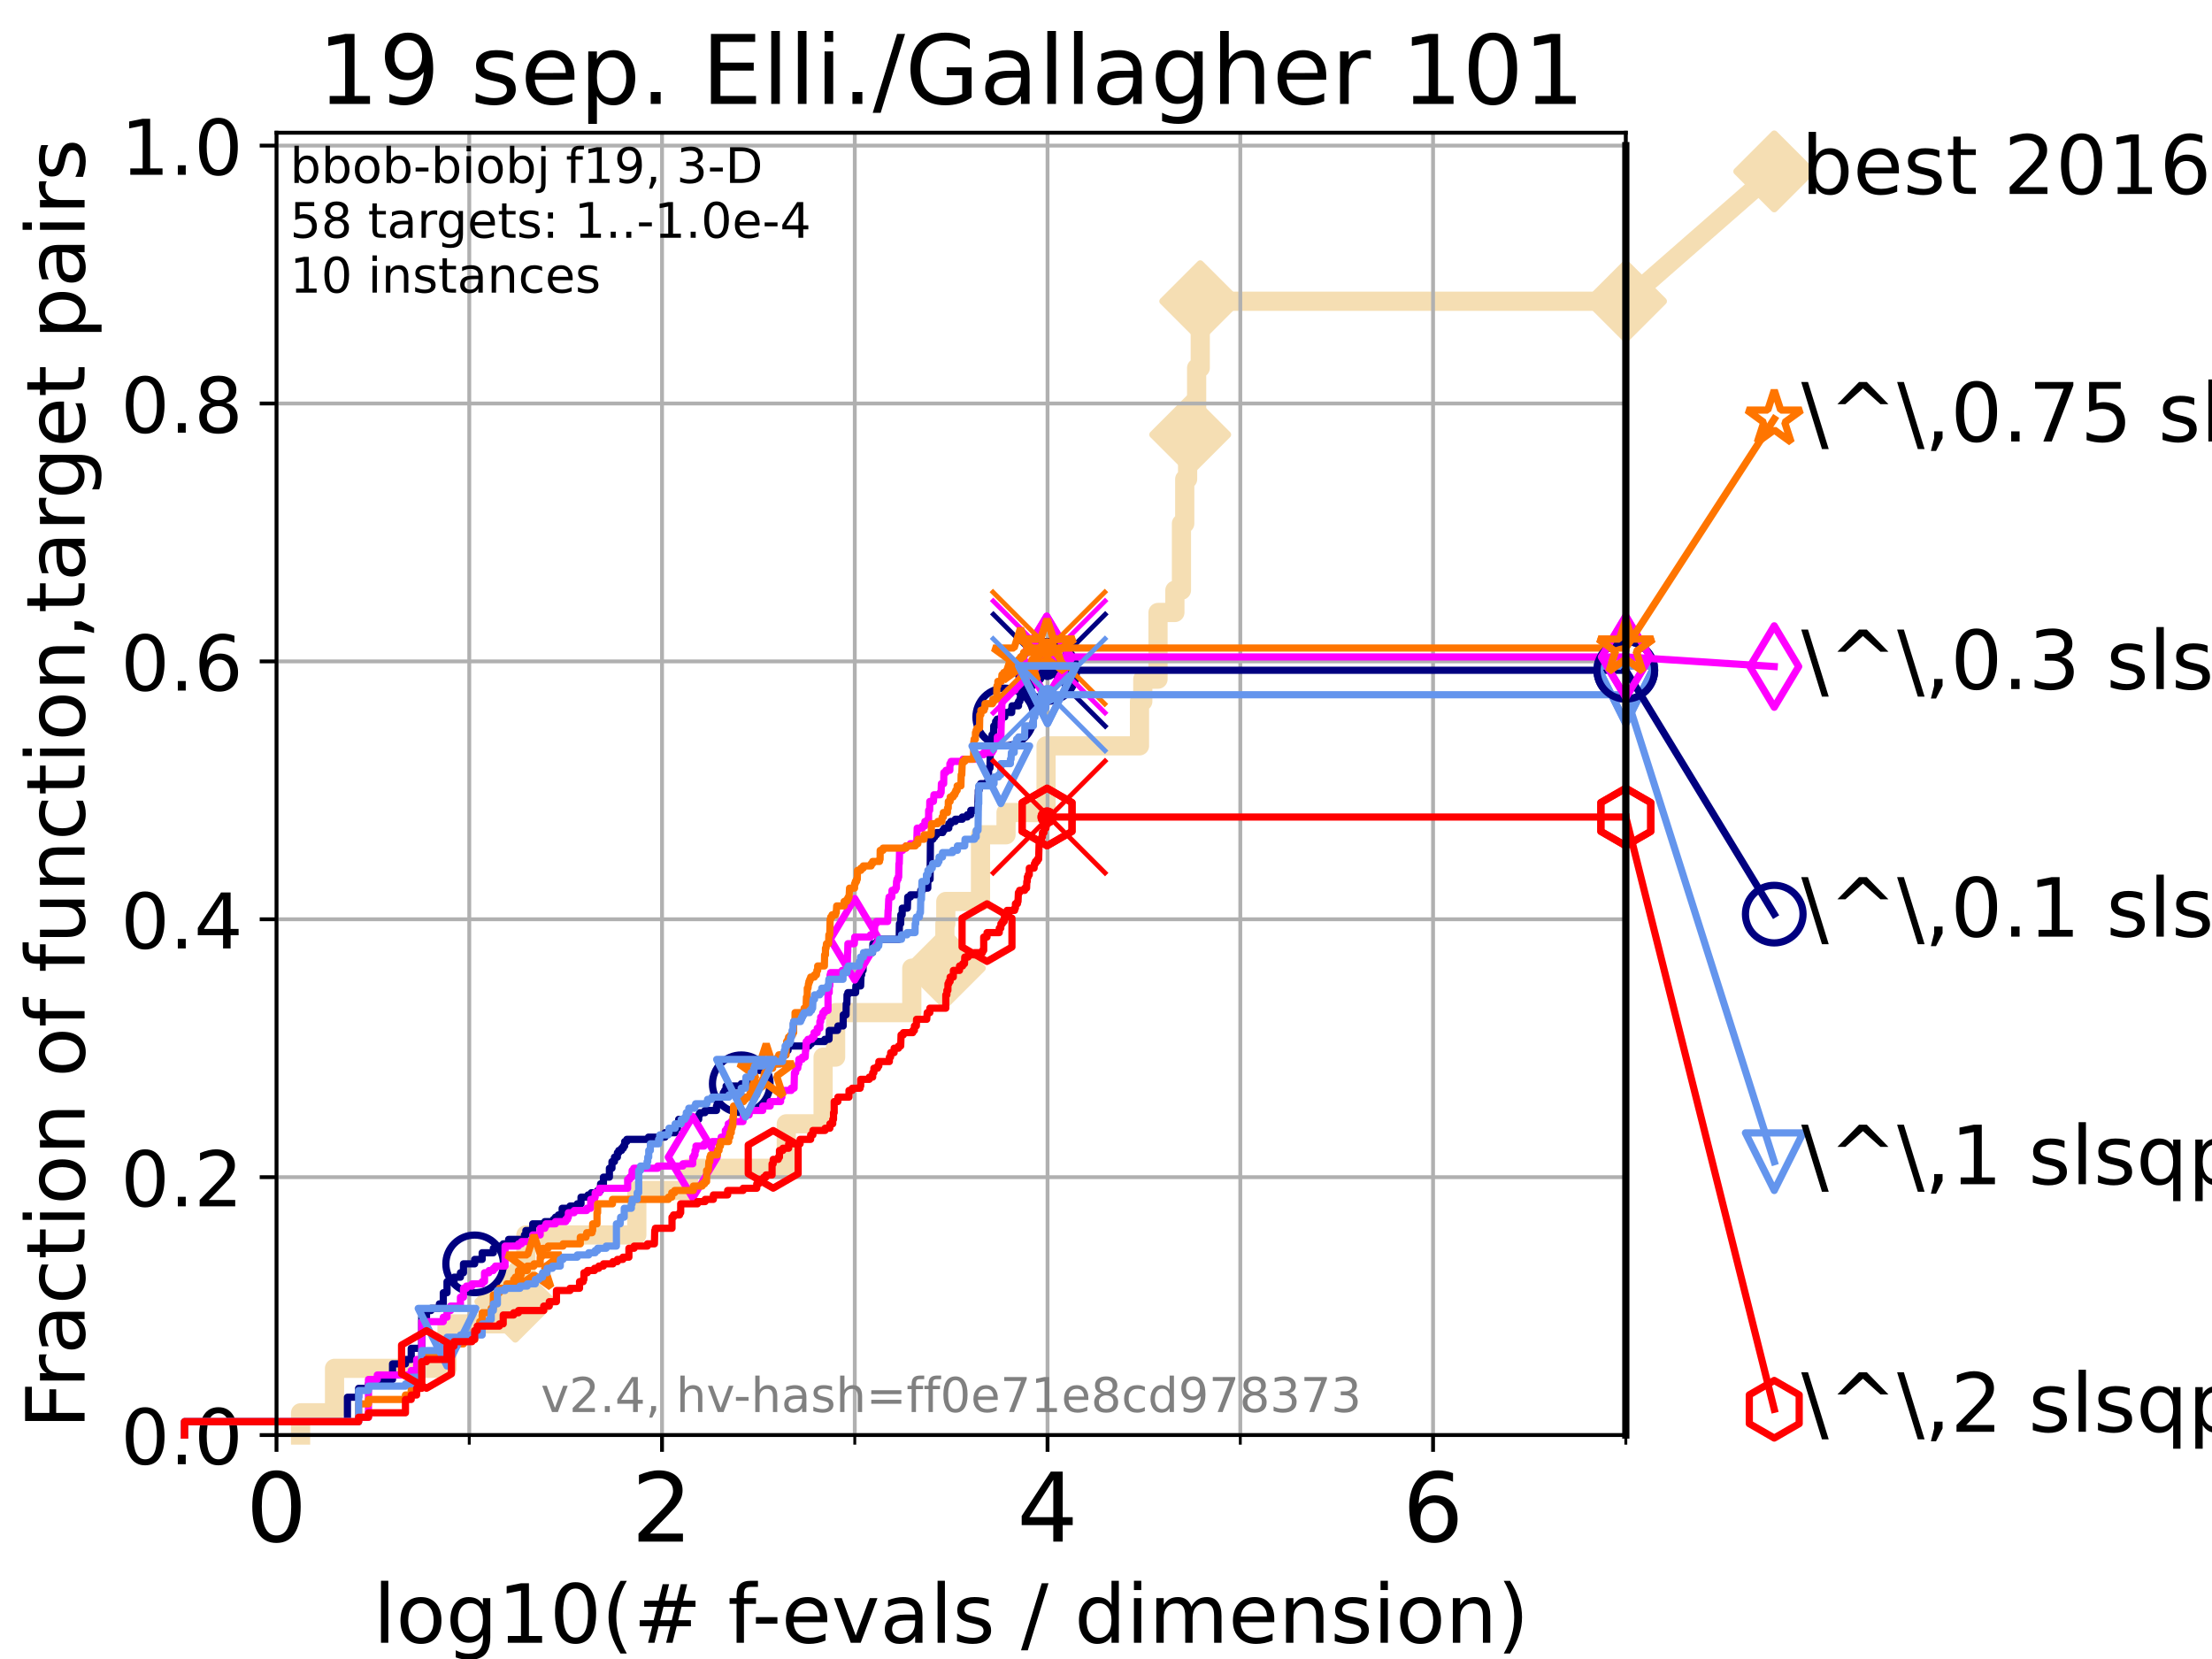 <?xml version="1.0" encoding="utf-8" standalone="no"?>
<!DOCTYPE svg PUBLIC "-//W3C//DTD SVG 1.1//EN"
  "http://www.w3.org/Graphics/SVG/1.1/DTD/svg11.dtd">
<!-- Created with matplotlib (https://matplotlib.org/) -->
<svg height="345.6pt" version="1.1" viewBox="0 0 460.8 345.6" width="460.8pt" xmlns="http://www.w3.org/2000/svg" xmlns:xlink="http://www.w3.org/1999/xlink">
 <defs>
  <style type="text/css">*{stroke-linecap:butt;stroke-linejoin:round;}</style>
 </defs>
 <g id="figure_1">
  <g id="patch_1">
   <path d="M 0 345.6 
L 460.8 345.6 
L 460.8 0 
L 0 0 
z
" style="fill:#ffffff;"/>
  </g>
  <g id="axes_1">
   <g id="patch_2">
    <path d="M 57.6 298.944 
L 338.688 298.944 
L 338.688 27.648 
L 57.6 27.648 
z
" style="fill:#ffffff;"/>
   </g>
   <g id="line2d_1">
    <path d="M 62.617 298.944 
L 62.617 294.313 
L 69.688 294.313 
L 69.688 285.05 
L 93.122 285.05 
L 93.122 275.788 
L 107.348 275.788 
L 107.348 271.157 
L 109.55 271.157 
L 109.55 257.263 
L 132.66 257.263 
L 132.66 248.001 
L 143.443 248.001 
L 143.443 243.37 
L 163.802 243.37 
L 163.802 234.107 
L 171.468 234.107 
L 171.468 220.214 
L 174.073 220.214 
L 174.073 210.951 
L 189.944 210.951 
L 189.944 201.689 
L 196.835 201.689 
L 196.835 192.426 
L 197.025 192.426 
L 197.025 187.795 
L 204.258 187.795 
L 204.258 173.901 
L 209.576 173.901 
L 209.576 169.27 
L 217.915 169.27 
L 217.915 155.377 
L 237.376 155.377 
L 237.376 146.114 
L 238.063 146.114 
L 238.063 141.483 
L 241.236 141.483 
L 241.236 127.589 
L 244.75 127.589 
L 244.75 122.958 
L 246.116 122.958 
L 246.116 109.065 
L 246.802 109.065 
L 246.802 99.802 
L 247.4 99.802 
L 247.4 90.54 
L 247.942 90.54 
L 247.942 85.909 
L 249.281 85.909 
L 249.281 76.646 
L 250.034 76.646 
L 250.034 62.753 
L 338.688 62.753 
" style="fill:none;stroke:#f5deb3;stroke-linecap:square;stroke-width:4;"/>
   </g>
   <g id="line2d_2">
    <defs>
     <path d="M 0 7.778 
L 7.778 0 
L 0 -7.778 
L -7.778 0 
z
" id="mdc6f4c790d" style="stroke:#f5deb3;stroke-linejoin:miter;stroke-width:1.5;"/>
    </defs>
    <g>
     <use style="fill:#f5deb3;stroke:#f5deb3;stroke-linejoin:miter;stroke-width:1.5;" x="107.348" xlink:href="#mdc6f4c790d" y="271.157"/>
     <use style="fill:#f5deb3;stroke:#f5deb3;stroke-linejoin:miter;stroke-width:1.5;" x="196.835" xlink:href="#mdc6f4c790d" y="201.689"/>
     <use style="fill:#f5deb3;stroke:#f5deb3;stroke-linejoin:miter;stroke-width:1.5;" x="247.942" xlink:href="#mdc6f4c790d" y="90.54"/>
     <use style="fill:#f5deb3;stroke:#f5deb3;stroke-linejoin:miter;stroke-width:1.5;" x="250.034" xlink:href="#mdc6f4c790d" y="62.753"/>
     <use style="fill:#f5deb3;stroke:#f5deb3;stroke-linejoin:miter;stroke-width:1.5;" x="338.688" xlink:href="#mdc6f4c790d" y="62.753"/>
    </g>
   </g>
   <g id="line2d_3">
    <path style="fill:none;stroke:#f5deb3;stroke-linecap:square;stroke-width:4;"/>
    <g/>
   </g>
   <g id="line2d_4">
    <path d="M 338.688 62.753 
L 369.608 35.706 
" style="fill:none;stroke:#f5deb3;stroke-linecap:square;stroke-width:4;"/>
    <g>
     <use style="fill:#f5deb3;stroke:#f5deb3;stroke-linejoin:miter;stroke-width:1.5;" x="338.688" xlink:href="#mdc6f4c790d" y="62.753"/>
     <use style="fill:#f5deb3;stroke:#f5deb3;stroke-linejoin:miter;stroke-width:1.5;" x="369.608" xlink:href="#mdc6f4c790d" y="35.706"/>
    </g>
   </g>
   <g id="matplotlib.axis_1">
    <g id="xtick_1">
     <g id="line2d_5">
      <path clip-path="url(#pb623627b4c)" d="M 57.6 298.944 
L 57.6 27.648 
" style="fill:none;stroke:#b0b0b0;stroke-linecap:square;stroke-width:0.8;"/>
     </g>
     <g id="line2d_6">
      <defs>
       <path d="M 0 0 
L 0 3.5 
" id="m5631e966d2" style="stroke:#000000;stroke-width:0.8;"/>
      </defs>
      <g>
       <use style="stroke:#000000;stroke-width:0.8;" x="57.6" xlink:href="#m5631e966d2" y="298.944"/>
      </g>
     </g>
     <g id="text_1">
      <!-- 0 -->
      <g transform="translate(51.237 321.141)scale(0.2 -0.2)">
       <defs>
        <path d="M 31.781 66.406 
Q 24.172 66.406 20.328 58.906 
Q 16.5 51.422 16.5 36.375 
Q 16.5 21.391 20.328 13.891 
Q 24.172 6.391 31.781 6.391 
Q 39.453 6.391 43.281 13.891 
Q 47.125 21.391 47.125 36.375 
Q 47.125 51.422 43.281 58.906 
Q 39.453 66.406 31.781 66.406 
z
M 31.781 74.219 
Q 44.047 74.219 50.516 64.516 
Q 56.984 54.828 56.984 36.375 
Q 56.984 17.969 50.516 8.266 
Q 44.047 -1.422 31.781 -1.422 
Q 19.531 -1.422 13.062 8.266 
Q 6.594 17.969 6.594 36.375 
Q 6.594 54.828 13.062 64.516 
Q 19.531 74.219 31.781 74.219 
z
" id="DejaVuSans-48"/>
       </defs>
       <use xlink:href="#DejaVuSans-48"/>
      </g>
     </g>
    </g>
    <g id="xtick_2">
     <g id="line2d_7">
      <path clip-path="url(#pb623627b4c)" d="M 137.911 298.944 
L 137.911 27.648 
" style="fill:none;stroke:#b0b0b0;stroke-linecap:square;stroke-width:0.8;"/>
     </g>
     <g id="line2d_8">
      <g>
       <use style="stroke:#000000;stroke-width:0.8;" x="137.911" xlink:href="#m5631e966d2" y="298.944"/>
      </g>
     </g>
     <g id="text_2">
      <!-- 2 -->
      <g transform="translate(131.548 321.141)scale(0.2 -0.2)">
       <defs>
        <path d="M 19.188 8.297 
L 53.609 8.297 
L 53.609 0 
L 7.328 0 
L 7.328 8.297 
Q 12.938 14.109 22.625 23.891 
Q 32.328 33.688 34.812 36.531 
Q 39.547 41.844 41.422 45.531 
Q 43.312 49.219 43.312 52.781 
Q 43.312 58.594 39.234 62.25 
Q 35.156 65.922 28.609 65.922 
Q 23.969 65.922 18.812 64.312 
Q 13.672 62.703 7.812 59.422 
L 7.812 69.391 
Q 13.766 71.781 18.938 73 
Q 24.125 74.219 28.422 74.219 
Q 39.75 74.219 46.484 68.547 
Q 53.219 62.891 53.219 53.422 
Q 53.219 48.922 51.531 44.891 
Q 49.859 40.875 45.406 35.406 
Q 44.188 33.984 37.641 27.219 
Q 31.109 20.453 19.188 8.297 
z
" id="DejaVuSans-50"/>
       </defs>
       <use xlink:href="#DejaVuSans-50"/>
      </g>
     </g>
    </g>
    <g id="xtick_3">
     <g id="line2d_9">
      <path clip-path="url(#pb623627b4c)" d="M 218.222 298.944 
L 218.222 27.648 
" style="fill:none;stroke:#b0b0b0;stroke-linecap:square;stroke-width:0.8;"/>
     </g>
     <g id="line2d_10">
      <g>
       <use style="stroke:#000000;stroke-width:0.8;" x="218.222" xlink:href="#m5631e966d2" y="298.944"/>
      </g>
     </g>
     <g id="text_3">
      <!-- 4 -->
      <g transform="translate(211.859 321.141)scale(0.2 -0.2)">
       <defs>
        <path d="M 37.797 64.312 
L 12.891 25.391 
L 37.797 25.391 
z
M 35.203 72.906 
L 47.609 72.906 
L 47.609 25.391 
L 58.016 25.391 
L 58.016 17.188 
L 47.609 17.188 
L 47.609 0 
L 37.797 0 
L 37.797 17.188 
L 4.891 17.188 
L 4.891 26.703 
z
" id="DejaVuSans-52"/>
       </defs>
       <use xlink:href="#DejaVuSans-52"/>
      </g>
     </g>
    </g>
    <g id="xtick_4">
     <g id="line2d_11">
      <path clip-path="url(#pb623627b4c)" d="M 298.533 298.944 
L 298.533 27.648 
" style="fill:none;stroke:#b0b0b0;stroke-linecap:square;stroke-width:0.8;"/>
     </g>
     <g id="line2d_12">
      <g>
       <use style="stroke:#000000;stroke-width:0.8;" x="298.533" xlink:href="#m5631e966d2" y="298.944"/>
      </g>
     </g>
     <g id="text_4">
      <!-- 6 -->
      <g transform="translate(292.17 321.141)scale(0.2 -0.2)">
       <defs>
        <path d="M 33.016 40.375 
Q 26.375 40.375 22.484 35.828 
Q 18.609 31.297 18.609 23.391 
Q 18.609 15.531 22.484 10.953 
Q 26.375 6.391 33.016 6.391 
Q 39.656 6.391 43.531 10.953 
Q 47.406 15.531 47.406 23.391 
Q 47.406 31.297 43.531 35.828 
Q 39.656 40.375 33.016 40.375 
z
M 52.594 71.297 
L 52.594 62.312 
Q 48.875 64.062 45.094 64.984 
Q 41.312 65.922 37.594 65.922 
Q 27.828 65.922 22.672 59.328 
Q 17.531 52.734 16.797 39.406 
Q 19.672 43.656 24.016 45.922 
Q 28.375 48.188 33.594 48.188 
Q 44.578 48.188 50.953 41.516 
Q 57.328 34.859 57.328 23.391 
Q 57.328 12.156 50.688 5.359 
Q 44.047 -1.422 33.016 -1.422 
Q 20.359 -1.422 13.672 8.266 
Q 6.984 17.969 6.984 36.375 
Q 6.984 53.656 15.188 63.938 
Q 23.391 74.219 37.203 74.219 
Q 40.922 74.219 44.703 73.484 
Q 48.484 72.75 52.594 71.297 
z
" id="DejaVuSans-54"/>
       </defs>
       <use xlink:href="#DejaVuSans-54"/>
      </g>
     </g>
    </g>
    <g id="xtick_5">
     <g id="line2d_13">
      <path clip-path="url(#pb623627b4c)" d="M 97.755 298.944 
L 97.755 27.648 
" style="fill:none;stroke:#b0b0b0;stroke-linecap:square;stroke-width:0.8;"/>
     </g>
     <g id="line2d_14">
      <defs>
       <path d="M 0 0 
L 0 2 
" id="mcb46ca0751" style="stroke:#000000;stroke-width:0.6;"/>
      </defs>
      <g>
       <use style="stroke:#000000;stroke-width:0.6;" x="97.755" xlink:href="#mcb46ca0751" y="298.944"/>
      </g>
     </g>
    </g>
    <g id="xtick_6">
     <g id="line2d_15">
      <path clip-path="url(#pb623627b4c)" d="M 178.066 298.944 
L 178.066 27.648 
" style="fill:none;stroke:#b0b0b0;stroke-linecap:square;stroke-width:0.8;"/>
     </g>
     <g id="line2d_16">
      <g>
       <use style="stroke:#000000;stroke-width:0.6;" x="178.066" xlink:href="#mcb46ca0751" y="298.944"/>
      </g>
     </g>
    </g>
    <g id="xtick_7">
     <g id="line2d_17">
      <path clip-path="url(#pb623627b4c)" d="M 258.377 298.944 
L 258.377 27.648 
" style="fill:none;stroke:#b0b0b0;stroke-linecap:square;stroke-width:0.8;"/>
     </g>
     <g id="line2d_18">
      <g>
       <use style="stroke:#000000;stroke-width:0.6;" x="258.377" xlink:href="#mcb46ca0751" y="298.944"/>
      </g>
     </g>
    </g>
    <g id="xtick_8">
     <g id="line2d_19">
      <path clip-path="url(#pb623627b4c)" d="M 338.688 298.944 
L 338.688 27.648 
" style="fill:none;stroke:#b0b0b0;stroke-linecap:square;stroke-width:0.8;"/>
     </g>
     <g id="line2d_20">
      <g>
       <use style="stroke:#000000;stroke-width:0.6;" x="338.688" xlink:href="#mcb46ca0751" y="298.944"/>
      </g>
     </g>
    </g>
    <g id="text_5">
     <!-- log10(# f-evals / dimension) -->
     <g transform="translate(77.764 342.218)scale(0.17 -0.17)">
      <defs>
       <path d="M 9.422 75.984 
L 18.406 75.984 
L 18.406 0 
L 9.422 0 
z
" id="DejaVuSans-108"/>
       <path d="M 30.609 48.391 
Q 23.391 48.391 19.188 42.75 
Q 14.984 37.109 14.984 27.297 
Q 14.984 17.484 19.156 11.844 
Q 23.344 6.203 30.609 6.203 
Q 37.797 6.203 41.984 11.859 
Q 46.188 17.531 46.188 27.297 
Q 46.188 37.016 41.984 42.703 
Q 37.797 48.391 30.609 48.391 
z
M 30.609 56 
Q 42.328 56 49.016 48.375 
Q 55.719 40.766 55.719 27.297 
Q 55.719 13.875 49.016 6.219 
Q 42.328 -1.422 30.609 -1.422 
Q 18.844 -1.422 12.172 6.219 
Q 5.516 13.875 5.516 27.297 
Q 5.516 40.766 12.172 48.375 
Q 18.844 56 30.609 56 
z
" id="DejaVuSans-111"/>
       <path d="M 45.406 27.984 
Q 45.406 37.75 41.375 43.109 
Q 37.359 48.484 30.078 48.484 
Q 22.859 48.484 18.828 43.109 
Q 14.797 37.75 14.797 27.984 
Q 14.797 18.266 18.828 12.891 
Q 22.859 7.516 30.078 7.516 
Q 37.359 7.516 41.375 12.891 
Q 45.406 18.266 45.406 27.984 
z
M 54.391 6.781 
Q 54.391 -7.172 48.188 -13.984 
Q 42 -20.797 29.203 -20.797 
Q 24.469 -20.797 20.266 -20.094 
Q 16.062 -19.391 12.109 -17.922 
L 12.109 -9.188 
Q 16.062 -11.328 19.922 -12.344 
Q 23.781 -13.375 27.781 -13.375 
Q 36.625 -13.375 41.016 -8.766 
Q 45.406 -4.156 45.406 5.172 
L 45.406 9.625 
Q 42.625 4.781 38.281 2.391 
Q 33.938 0 27.875 0 
Q 17.828 0 11.672 7.656 
Q 5.516 15.328 5.516 27.984 
Q 5.516 40.672 11.672 48.328 
Q 17.828 56 27.875 56 
Q 33.938 56 38.281 53.609 
Q 42.625 51.219 45.406 46.391 
L 45.406 54.688 
L 54.391 54.688 
z
" id="DejaVuSans-103"/>
       <path d="M 12.406 8.297 
L 28.516 8.297 
L 28.516 63.922 
L 10.984 60.406 
L 10.984 69.391 
L 28.422 72.906 
L 38.281 72.906 
L 38.281 8.297 
L 54.391 8.297 
L 54.391 0 
L 12.406 0 
z
" id="DejaVuSans-49"/>
       <path d="M 31 75.875 
Q 24.469 64.656 21.281 53.656 
Q 18.109 42.672 18.109 31.391 
Q 18.109 20.125 21.312 9.062 
Q 24.516 -2 31 -13.188 
L 23.188 -13.188 
Q 15.875 -1.703 12.234 9.375 
Q 8.594 20.453 8.594 31.391 
Q 8.594 42.281 12.203 53.312 
Q 15.828 64.359 23.188 75.875 
z
" id="DejaVuSans-40"/>
       <path d="M 51.125 44 
L 36.922 44 
L 32.812 27.688 
L 47.125 27.688 
z
M 43.797 71.781 
L 38.719 51.516 
L 52.984 51.516 
L 58.109 71.781 
L 65.922 71.781 
L 60.891 51.516 
L 76.125 51.516 
L 76.125 44 
L 58.984 44 
L 54.984 27.688 
L 70.516 27.688 
L 70.516 20.219 
L 53.078 20.219 
L 48 0 
L 40.188 0 
L 45.219 20.219 
L 30.906 20.219 
L 25.875 0 
L 18.016 0 
L 23.094 20.219 
L 7.719 20.219 
L 7.719 27.688 
L 24.906 27.688 
L 29 44 
L 13.281 44 
L 13.281 51.516 
L 30.906 51.516 
L 35.891 71.781 
z
" id="DejaVuSans-35"/>
       <path id="DejaVuSans-32"/>
       <path d="M 37.109 75.984 
L 37.109 68.5 
L 28.516 68.5 
Q 23.688 68.5 21.797 66.547 
Q 19.922 64.594 19.922 59.516 
L 19.922 54.688 
L 34.719 54.688 
L 34.719 47.703 
L 19.922 47.703 
L 19.922 0 
L 10.891 0 
L 10.891 47.703 
L 2.297 47.703 
L 2.297 54.688 
L 10.891 54.688 
L 10.891 58.5 
Q 10.891 67.625 15.141 71.797 
Q 19.391 75.984 28.609 75.984 
z
" id="DejaVuSans-102"/>
       <path d="M 4.891 31.391 
L 31.203 31.391 
L 31.203 23.391 
L 4.891 23.391 
z
" id="DejaVuSans-45"/>
       <path d="M 56.203 29.594 
L 56.203 25.203 
L 14.891 25.203 
Q 15.484 15.922 20.484 11.062 
Q 25.484 6.203 34.422 6.203 
Q 39.594 6.203 44.453 7.469 
Q 49.312 8.734 54.109 11.281 
L 54.109 2.781 
Q 49.266 0.734 44.188 -0.344 
Q 39.109 -1.422 33.891 -1.422 
Q 20.797 -1.422 13.156 6.188 
Q 5.516 13.812 5.516 26.812 
Q 5.516 40.234 12.766 48.109 
Q 20.016 56 32.328 56 
Q 43.359 56 49.781 48.891 
Q 56.203 41.797 56.203 29.594 
z
M 47.219 32.234 
Q 47.125 39.594 43.094 43.984 
Q 39.062 48.391 32.422 48.391 
Q 24.906 48.391 20.391 44.141 
Q 15.875 39.891 15.188 32.172 
z
" id="DejaVuSans-101"/>
       <path d="M 2.984 54.688 
L 12.5 54.688 
L 29.594 8.797 
L 46.688 54.688 
L 56.203 54.688 
L 35.688 0 
L 23.484 0 
z
" id="DejaVuSans-118"/>
       <path d="M 34.281 27.484 
Q 23.391 27.484 19.188 25 
Q 14.984 22.516 14.984 16.5 
Q 14.984 11.719 18.141 8.906 
Q 21.297 6.109 26.703 6.109 
Q 34.188 6.109 38.703 11.406 
Q 43.219 16.703 43.219 25.484 
L 43.219 27.484 
z
M 52.203 31.203 
L 52.203 0 
L 43.219 0 
L 43.219 8.297 
Q 40.141 3.328 35.547 0.953 
Q 30.953 -1.422 24.312 -1.422 
Q 15.922 -1.422 10.953 3.297 
Q 6 8.016 6 15.922 
Q 6 25.141 12.172 29.828 
Q 18.359 34.516 30.609 34.516 
L 43.219 34.516 
L 43.219 35.406 
Q 43.219 41.609 39.141 45 
Q 35.062 48.391 27.688 48.391 
Q 23 48.391 18.547 47.266 
Q 14.109 46.141 10.016 43.891 
L 10.016 52.203 
Q 14.938 54.109 19.578 55.047 
Q 24.219 56 28.609 56 
Q 40.484 56 46.344 49.844 
Q 52.203 43.703 52.203 31.203 
z
" id="DejaVuSans-97"/>
       <path d="M 44.281 53.078 
L 44.281 44.578 
Q 40.484 46.531 36.375 47.5 
Q 32.281 48.484 27.875 48.484 
Q 21.188 48.484 17.844 46.438 
Q 14.5 44.391 14.5 40.281 
Q 14.5 37.156 16.891 35.375 
Q 19.281 33.594 26.516 31.984 
L 29.594 31.297 
Q 39.156 29.25 43.188 25.516 
Q 47.219 21.781 47.219 15.094 
Q 47.219 7.469 41.188 3.016 
Q 35.156 -1.422 24.609 -1.422 
Q 20.219 -1.422 15.453 -0.562 
Q 10.688 0.297 5.422 2 
L 5.422 11.281 
Q 10.406 8.688 15.234 7.391 
Q 20.062 6.109 24.812 6.109 
Q 31.156 6.109 34.562 8.281 
Q 37.984 10.453 37.984 14.406 
Q 37.984 18.062 35.516 20.016 
Q 33.062 21.969 24.703 23.781 
L 21.578 24.516 
Q 13.234 26.266 9.516 29.906 
Q 5.812 33.547 5.812 39.891 
Q 5.812 47.609 11.281 51.797 
Q 16.75 56 26.812 56 
Q 31.781 56 36.172 55.266 
Q 40.578 54.547 44.281 53.078 
z
" id="DejaVuSans-115"/>
       <path d="M 25.391 72.906 
L 33.688 72.906 
L 8.297 -9.281 
L 0 -9.281 
z
" id="DejaVuSans-47"/>
       <path d="M 45.406 46.391 
L 45.406 75.984 
L 54.391 75.984 
L 54.391 0 
L 45.406 0 
L 45.406 8.203 
Q 42.578 3.328 38.25 0.953 
Q 33.938 -1.422 27.875 -1.422 
Q 17.969 -1.422 11.734 6.484 
Q 5.516 14.406 5.516 27.297 
Q 5.516 40.188 11.734 48.094 
Q 17.969 56 27.875 56 
Q 33.938 56 38.25 53.625 
Q 42.578 51.266 45.406 46.391 
z
M 14.797 27.297 
Q 14.797 17.391 18.875 11.75 
Q 22.953 6.109 30.078 6.109 
Q 37.203 6.109 41.297 11.75 
Q 45.406 17.391 45.406 27.297 
Q 45.406 37.203 41.297 42.844 
Q 37.203 48.484 30.078 48.484 
Q 22.953 48.484 18.875 42.844 
Q 14.797 37.203 14.797 27.297 
z
" id="DejaVuSans-100"/>
       <path d="M 9.422 54.688 
L 18.406 54.688 
L 18.406 0 
L 9.422 0 
z
M 9.422 75.984 
L 18.406 75.984 
L 18.406 64.594 
L 9.422 64.594 
z
" id="DejaVuSans-105"/>
       <path d="M 52 44.188 
Q 55.375 50.25 60.062 53.125 
Q 64.75 56 71.094 56 
Q 79.641 56 84.281 50.016 
Q 88.922 44.047 88.922 33.016 
L 88.922 0 
L 79.891 0 
L 79.891 32.719 
Q 79.891 40.578 77.094 44.375 
Q 74.312 48.188 68.609 48.188 
Q 61.625 48.188 57.562 43.547 
Q 53.516 38.922 53.516 30.906 
L 53.516 0 
L 44.484 0 
L 44.484 32.719 
Q 44.484 40.625 41.703 44.406 
Q 38.922 48.188 33.109 48.188 
Q 26.219 48.188 22.156 43.531 
Q 18.109 38.875 18.109 30.906 
L 18.109 0 
L 9.078 0 
L 9.078 54.688 
L 18.109 54.688 
L 18.109 46.188 
Q 21.188 51.219 25.484 53.609 
Q 29.781 56 35.688 56 
Q 41.656 56 45.828 52.969 
Q 50 49.953 52 44.188 
z
" id="DejaVuSans-109"/>
       <path d="M 54.891 33.016 
L 54.891 0 
L 45.906 0 
L 45.906 32.719 
Q 45.906 40.484 42.875 44.328 
Q 39.844 48.188 33.797 48.188 
Q 26.516 48.188 22.312 43.547 
Q 18.109 38.922 18.109 30.906 
L 18.109 0 
L 9.078 0 
L 9.078 54.688 
L 18.109 54.688 
L 18.109 46.188 
Q 21.344 51.125 25.703 53.562 
Q 30.078 56 35.797 56 
Q 45.219 56 50.047 50.172 
Q 54.891 44.344 54.891 33.016 
z
" id="DejaVuSans-110"/>
       <path d="M 8.016 75.875 
L 15.828 75.875 
Q 23.141 64.359 26.781 53.312 
Q 30.422 42.281 30.422 31.391 
Q 30.422 20.453 26.781 9.375 
Q 23.141 -1.703 15.828 -13.188 
L 8.016 -13.188 
Q 14.5 -2 17.703 9.062 
Q 20.906 20.125 20.906 31.391 
Q 20.906 42.672 17.703 53.656 
Q 14.5 64.656 8.016 75.875 
z
" id="DejaVuSans-41"/>
      </defs>
      <use xlink:href="#DejaVuSans-108"/>
      <use x="27.783" xlink:href="#DejaVuSans-111"/>
      <use x="88.965" xlink:href="#DejaVuSans-103"/>
      <use x="152.441" xlink:href="#DejaVuSans-49"/>
      <use x="216.064" xlink:href="#DejaVuSans-48"/>
      <use x="279.688" xlink:href="#DejaVuSans-40"/>
      <use x="318.701" xlink:href="#DejaVuSans-35"/>
      <use x="402.49" xlink:href="#DejaVuSans-32"/>
      <use x="434.277" xlink:href="#DejaVuSans-102"/>
      <use x="463.982" xlink:href="#DejaVuSans-45"/>
      <use x="500.066" xlink:href="#DejaVuSans-101"/>
      <use x="561.59" xlink:href="#DejaVuSans-118"/>
      <use x="620.77" xlink:href="#DejaVuSans-97"/>
      <use x="682.049" xlink:href="#DejaVuSans-108"/>
      <use x="709.832" xlink:href="#DejaVuSans-115"/>
      <use x="761.932" xlink:href="#DejaVuSans-32"/>
      <use x="793.719" xlink:href="#DejaVuSans-47"/>
      <use x="827.41" xlink:href="#DejaVuSans-32"/>
      <use x="859.197" xlink:href="#DejaVuSans-100"/>
      <use x="922.674" xlink:href="#DejaVuSans-105"/>
      <use x="950.457" xlink:href="#DejaVuSans-109"/>
      <use x="1047.869" xlink:href="#DejaVuSans-101"/>
      <use x="1109.393" xlink:href="#DejaVuSans-110"/>
      <use x="1172.771" xlink:href="#DejaVuSans-115"/>
      <use x="1224.871" xlink:href="#DejaVuSans-105"/>
      <use x="1252.654" xlink:href="#DejaVuSans-111"/>
      <use x="1313.836" xlink:href="#DejaVuSans-110"/>
      <use x="1377.215" xlink:href="#DejaVuSans-41"/>
     </g>
    </g>
   </g>
   <g id="matplotlib.axis_2">
    <g id="ytick_1">
     <g id="line2d_21">
      <path clip-path="url(#pb623627b4c)" d="M 57.6 298.944 
L 338.688 298.944 
" style="fill:none;stroke:#b0b0b0;stroke-linecap:square;stroke-width:0.8;"/>
     </g>
     <g id="line2d_22">
      <defs>
       <path d="M 0 0 
L -3.5 0 
" id="m6718d36b7d" style="stroke:#000000;stroke-width:0.8;"/>
      </defs>
      <g>
       <use style="stroke:#000000;stroke-width:0.8;" x="57.6" xlink:href="#m6718d36b7d" y="298.944"/>
      </g>
     </g>
     <g id="text_6">
      <!-- 0.0 -->
      <g transform="translate(25.155 305.023)scale(0.16 -0.16)">
       <defs>
        <path d="M 10.688 12.406 
L 21 12.406 
L 21 0 
L 10.688 0 
z
" id="DejaVuSans-46"/>
       </defs>
       <use xlink:href="#DejaVuSans-48"/>
       <use x="63.623" xlink:href="#DejaVuSans-46"/>
       <use x="95.41" xlink:href="#DejaVuSans-48"/>
      </g>
     </g>
    </g>
    <g id="ytick_2">
     <g id="line2d_23">
      <path clip-path="url(#pb623627b4c)" d="M 57.6 245.222 
L 338.688 245.222 
" style="fill:none;stroke:#b0b0b0;stroke-linecap:square;stroke-width:0.8;"/>
     </g>
     <g id="line2d_24">
      <g>
       <use style="stroke:#000000;stroke-width:0.8;" x="57.6" xlink:href="#m6718d36b7d" y="245.222"/>
      </g>
     </g>
     <g id="text_7">
      <!-- 0.2 -->
      <g transform="translate(25.155 251.301)scale(0.16 -0.16)">
       <use xlink:href="#DejaVuSans-48"/>
       <use x="63.623" xlink:href="#DejaVuSans-46"/>
       <use x="95.41" xlink:href="#DejaVuSans-50"/>
      </g>
     </g>
    </g>
    <g id="ytick_3">
     <g id="line2d_25">
      <path clip-path="url(#pb623627b4c)" d="M 57.6 191.5 
L 338.688 191.5 
" style="fill:none;stroke:#b0b0b0;stroke-linecap:square;stroke-width:0.8;"/>
     </g>
     <g id="line2d_26">
      <g>
       <use style="stroke:#000000;stroke-width:0.8;" x="57.6" xlink:href="#m6718d36b7d" y="191.5"/>
      </g>
     </g>
     <g id="text_8">
      <!-- 0.4 -->
      <g transform="translate(25.155 197.579)scale(0.16 -0.16)">
       <use xlink:href="#DejaVuSans-48"/>
       <use x="63.623" xlink:href="#DejaVuSans-46"/>
       <use x="95.41" xlink:href="#DejaVuSans-52"/>
      </g>
     </g>
    </g>
    <g id="ytick_4">
     <g id="line2d_27">
      <path clip-path="url(#pb623627b4c)" d="M 57.6 137.778 
L 338.688 137.778 
" style="fill:none;stroke:#b0b0b0;stroke-linecap:square;stroke-width:0.8;"/>
     </g>
     <g id="line2d_28">
      <g>
       <use style="stroke:#000000;stroke-width:0.8;" x="57.6" xlink:href="#m6718d36b7d" y="137.778"/>
      </g>
     </g>
     <g id="text_9">
      <!-- 0.6 -->
      <g transform="translate(25.155 143.857)scale(0.16 -0.16)">
       <use xlink:href="#DejaVuSans-48"/>
       <use x="63.623" xlink:href="#DejaVuSans-46"/>
       <use x="95.41" xlink:href="#DejaVuSans-54"/>
      </g>
     </g>
    </g>
    <g id="ytick_5">
     <g id="line2d_29">
      <path clip-path="url(#pb623627b4c)" d="M 57.6 84.056 
L 338.688 84.056 
" style="fill:none;stroke:#b0b0b0;stroke-linecap:square;stroke-width:0.8;"/>
     </g>
     <g id="line2d_30">
      <g>
       <use style="stroke:#000000;stroke-width:0.8;" x="57.6" xlink:href="#m6718d36b7d" y="84.056"/>
      </g>
     </g>
     <g id="text_10">
      <!-- 0.8 -->
      <g transform="translate(25.155 90.135)scale(0.16 -0.16)">
       <defs>
        <path d="M 31.781 34.625 
Q 24.75 34.625 20.719 30.859 
Q 16.703 27.094 16.703 20.516 
Q 16.703 13.922 20.719 10.156 
Q 24.75 6.391 31.781 6.391 
Q 38.812 6.391 42.859 10.172 
Q 46.922 13.969 46.922 20.516 
Q 46.922 27.094 42.891 30.859 
Q 38.875 34.625 31.781 34.625 
z
M 21.922 38.812 
Q 15.578 40.375 12.031 44.719 
Q 8.5 49.078 8.5 55.328 
Q 8.5 64.062 14.719 69.141 
Q 20.953 74.219 31.781 74.219 
Q 42.672 74.219 48.875 69.141 
Q 55.078 64.062 55.078 55.328 
Q 55.078 49.078 51.531 44.719 
Q 48 40.375 41.703 38.812 
Q 48.828 37.156 52.797 32.312 
Q 56.781 27.484 56.781 20.516 
Q 56.781 9.906 50.312 4.234 
Q 43.844 -1.422 31.781 -1.422 
Q 19.734 -1.422 13.25 4.234 
Q 6.781 9.906 6.781 20.516 
Q 6.781 27.484 10.781 32.312 
Q 14.797 37.156 21.922 38.812 
z
M 18.312 54.391 
Q 18.312 48.734 21.844 45.562 
Q 25.391 42.391 31.781 42.391 
Q 38.141 42.391 41.719 45.562 
Q 45.312 48.734 45.312 54.391 
Q 45.312 60.062 41.719 63.234 
Q 38.141 66.406 31.781 66.406 
Q 25.391 66.406 21.844 63.234 
Q 18.312 60.062 18.312 54.391 
z
" id="DejaVuSans-56"/>
       </defs>
       <use xlink:href="#DejaVuSans-48"/>
       <use x="63.623" xlink:href="#DejaVuSans-46"/>
       <use x="95.41" xlink:href="#DejaVuSans-56"/>
      </g>
     </g>
    </g>
    <g id="ytick_6">
     <g id="line2d_31">
      <path clip-path="url(#pb623627b4c)" d="M 57.6 30.334 
L 338.688 30.334 
" style="fill:none;stroke:#b0b0b0;stroke-linecap:square;stroke-width:0.8;"/>
     </g>
     <g id="line2d_32">
      <g>
       <use style="stroke:#000000;stroke-width:0.8;" x="57.6" xlink:href="#m6718d36b7d" y="30.334"/>
      </g>
     </g>
     <g id="text_11">
      <!-- 1.0 -->
      <g transform="translate(25.155 36.413)scale(0.16 -0.16)">
       <use xlink:href="#DejaVuSans-49"/>
       <use x="63.623" xlink:href="#DejaVuSans-46"/>
       <use x="95.41" xlink:href="#DejaVuSans-48"/>
      </g>
     </g>
    </g>
    <g id="text_12">
     <!-- Fraction of function,target pairs -->
     <g transform="translate(17.62 297.681)rotate(-90)scale(0.17 -0.17)">
      <defs>
       <path d="M 9.812 72.906 
L 51.703 72.906 
L 51.703 64.594 
L 19.672 64.594 
L 19.672 43.109 
L 48.578 43.109 
L 48.578 34.812 
L 19.672 34.812 
L 19.672 0 
L 9.812 0 
z
" id="DejaVuSans-70"/>
       <path d="M 41.109 46.297 
Q 39.594 47.172 37.812 47.578 
Q 36.031 48 33.891 48 
Q 26.266 48 22.188 43.047 
Q 18.109 38.094 18.109 28.812 
L 18.109 0 
L 9.078 0 
L 9.078 54.688 
L 18.109 54.688 
L 18.109 46.188 
Q 20.953 51.172 25.484 53.578 
Q 30.031 56 36.531 56 
Q 37.453 56 38.578 55.875 
Q 39.703 55.766 41.062 55.516 
z
" id="DejaVuSans-114"/>
       <path d="M 48.781 52.594 
L 48.781 44.188 
Q 44.969 46.297 41.141 47.344 
Q 37.312 48.391 33.406 48.391 
Q 24.656 48.391 19.812 42.844 
Q 14.984 37.312 14.984 27.297 
Q 14.984 17.281 19.812 11.734 
Q 24.656 6.203 33.406 6.203 
Q 37.312 6.203 41.141 7.25 
Q 44.969 8.297 48.781 10.406 
L 48.781 2.094 
Q 45.016 0.344 40.984 -0.531 
Q 36.969 -1.422 32.422 -1.422 
Q 20.062 -1.422 12.781 6.344 
Q 5.516 14.109 5.516 27.297 
Q 5.516 40.672 12.859 48.328 
Q 20.219 56 33.016 56 
Q 37.156 56 41.109 55.141 
Q 45.062 54.297 48.781 52.594 
z
" id="DejaVuSans-99"/>
       <path d="M 18.312 70.219 
L 18.312 54.688 
L 36.812 54.688 
L 36.812 47.703 
L 18.312 47.703 
L 18.312 18.016 
Q 18.312 11.328 20.141 9.422 
Q 21.969 7.516 27.594 7.516 
L 36.812 7.516 
L 36.812 0 
L 27.594 0 
Q 17.188 0 13.234 3.875 
Q 9.281 7.766 9.281 18.016 
L 9.281 47.703 
L 2.688 47.703 
L 2.688 54.688 
L 9.281 54.688 
L 9.281 70.219 
z
" id="DejaVuSans-116"/>
       <path d="M 8.5 21.578 
L 8.5 54.688 
L 17.484 54.688 
L 17.484 21.922 
Q 17.484 14.156 20.5 10.266 
Q 23.531 6.391 29.594 6.391 
Q 36.859 6.391 41.078 11.031 
Q 45.312 15.672 45.312 23.688 
L 45.312 54.688 
L 54.297 54.688 
L 54.297 0 
L 45.312 0 
L 45.312 8.406 
Q 42.047 3.422 37.719 1 
Q 33.406 -1.422 27.688 -1.422 
Q 18.266 -1.422 13.375 4.438 
Q 8.5 10.297 8.5 21.578 
z
M 31.109 56 
z
" id="DejaVuSans-117"/>
       <path d="M 11.719 12.406 
L 22.016 12.406 
L 22.016 4 
L 14.016 -11.625 
L 7.719 -11.625 
L 11.719 4 
z
" id="DejaVuSans-44"/>
       <path d="M 18.109 8.203 
L 18.109 -20.797 
L 9.078 -20.797 
L 9.078 54.688 
L 18.109 54.688 
L 18.109 46.391 
Q 20.953 51.266 25.266 53.625 
Q 29.594 56 35.594 56 
Q 45.562 56 51.781 48.094 
Q 58.016 40.188 58.016 27.297 
Q 58.016 14.406 51.781 6.484 
Q 45.562 -1.422 35.594 -1.422 
Q 29.594 -1.422 25.266 0.953 
Q 20.953 3.328 18.109 8.203 
z
M 48.688 27.297 
Q 48.688 37.203 44.609 42.844 
Q 40.531 48.484 33.406 48.484 
Q 26.266 48.484 22.188 42.844 
Q 18.109 37.203 18.109 27.297 
Q 18.109 17.391 22.188 11.75 
Q 26.266 6.109 33.406 6.109 
Q 40.531 6.109 44.609 11.75 
Q 48.688 17.391 48.688 27.297 
z
" id="DejaVuSans-112"/>
      </defs>
      <use xlink:href="#DejaVuSans-70"/>
      <use x="50.27" xlink:href="#DejaVuSans-114"/>
      <use x="91.383" xlink:href="#DejaVuSans-97"/>
      <use x="152.662" xlink:href="#DejaVuSans-99"/>
      <use x="207.643" xlink:href="#DejaVuSans-116"/>
      <use x="246.852" xlink:href="#DejaVuSans-105"/>
      <use x="274.635" xlink:href="#DejaVuSans-111"/>
      <use x="335.816" xlink:href="#DejaVuSans-110"/>
      <use x="399.195" xlink:href="#DejaVuSans-32"/>
      <use x="430.982" xlink:href="#DejaVuSans-111"/>
      <use x="492.164" xlink:href="#DejaVuSans-102"/>
      <use x="527.369" xlink:href="#DejaVuSans-32"/>
      <use x="559.156" xlink:href="#DejaVuSans-102"/>
      <use x="594.361" xlink:href="#DejaVuSans-117"/>
      <use x="657.74" xlink:href="#DejaVuSans-110"/>
      <use x="721.119" xlink:href="#DejaVuSans-99"/>
      <use x="776.1" xlink:href="#DejaVuSans-116"/>
      <use x="815.309" xlink:href="#DejaVuSans-105"/>
      <use x="843.092" xlink:href="#DejaVuSans-111"/>
      <use x="904.273" xlink:href="#DejaVuSans-110"/>
      <use x="967.652" xlink:href="#DejaVuSans-44"/>
      <use x="999.439" xlink:href="#DejaVuSans-116"/>
      <use x="1038.648" xlink:href="#DejaVuSans-97"/>
      <use x="1099.928" xlink:href="#DejaVuSans-114"/>
      <use x="1139.291" xlink:href="#DejaVuSans-103"/>
      <use x="1202.768" xlink:href="#DejaVuSans-101"/>
      <use x="1264.291" xlink:href="#DejaVuSans-116"/>
      <use x="1303.5" xlink:href="#DejaVuSans-32"/>
      <use x="1335.287" xlink:href="#DejaVuSans-112"/>
      <use x="1398.764" xlink:href="#DejaVuSans-97"/>
      <use x="1460.043" xlink:href="#DejaVuSans-105"/>
      <use x="1487.826" xlink:href="#DejaVuSans-114"/>
      <use x="1528.939" xlink:href="#DejaVuSans-115"/>
     </g>
    </g>
   </g>
   <g id="line2d_33">
    <defs>
     <path d="M 0 1.5 
C 0.398 1.5 0.779 1.342 1.061 1.061 
C 1.342 0.779 1.5 0.398 1.5 0 
C 1.5 -0.398 1.342 -0.779 1.061 -1.061 
C 0.779 -1.342 0.398 -1.5 0 -1.5 
C -0.398 -1.5 -0.779 -1.342 -1.061 -1.061 
C -1.342 -0.779 -1.5 -0.398 -1.5 0 
C -1.5 0.398 -1.342 0.779 -1.061 1.061 
C -0.779 1.342 -0.398 1.5 0 1.5 
z
" id="m96e11ba81e" style="stroke:#f5deb3;"/>
    </defs>
    <g>
     <use style="fill:#f5deb3;stroke:#f5deb3;" x="250.034" xlink:href="#m96e11ba81e" y="62.753"/>
     <use style="fill:#f5deb3;stroke:#f5deb3;" x="250.034" xlink:href="#m96e11ba81e" y="62.753"/>
    </g>
   </g>
   <g id="line2d_34">
    <defs>
     <path d="M 0 1.5 
C 0.398 1.5 0.779 1.342 1.061 1.061 
C 1.342 0.779 1.5 0.398 1.5 0 
C 1.5 -0.398 1.342 -0.779 1.061 -1.061 
C 0.779 -1.342 0.398 -1.5 0 -1.5 
C -0.398 -1.5 -0.779 -1.342 -1.061 -1.061 
C -1.342 -0.779 -1.5 -0.398 -1.5 0 
C -1.5 0.398 -1.342 0.779 -1.061 1.061 
C -0.779 1.342 -0.398 1.5 0 1.5 
z
" id="m192c45fc8a" style="stroke:#000080;"/>
    </defs>
    <g>
     <use style="fill:#000080;stroke:#000080;" x="218.198" xlink:href="#m192c45fc8a" y="139.631"/>
     <use style="fill:#000080;stroke:#000080;" x="218.198" xlink:href="#m192c45fc8a" y="139.631"/>
    </g>
   </g>
   <g id="line2d_35">
    <path d="M 38.441 298.944 
L 38.441 296.165 
L 72.376 296.165 
L 72.376 291.071 
L 74.705 291.071 
L 74.705 289.218 
L 76.759 289.218 
L 76.759 288.292 
L 78.596 288.292 
L 78.596 287.366 
L 81.776 287.366 
L 81.776 284.124 
L 84.464 284.124 
L 84.464 283.198 
L 85.667 283.198 
L 85.667 280.882 
L 87.85 280.882 
L 87.85 274.399 
L 88.847 274.399 
L 88.847 273.009 
L 89.79 273.009 
L 89.79 272.546 
L 91.535 272.546 
L 91.535 271.62 
L 92.347 271.62 
L 92.347 269.304 
L 93.122 269.304 
L 93.122 266.989 
L 94.576 266.989 
L 94.576 266.062 
L 95.918 266.062 
L 95.918 265.136 
L 96.552 265.136 
L 96.552 263.284 
L 98.881 263.284 
L 98.881 262.357 
L 100.444 262.357 
L 100.444 260.968 
L 102.772 260.968 
L 102.772 260.042 
L 104.034 260.042 
L 104.034 259.579 
L 104.826 259.579 
L 104.826 259.116 
L 105.952 259.116 
L 105.952 258.189 
L 109.252 258.189 
L 109.252 257.263 
L 109.55 257.263 
L 109.55 256.337 
L 110.969 256.337 
L 110.969 254.948 
L 113.501 254.948 
L 113.501 254.484 
L 115.291 254.484 
L 115.291 254.021 
L 115.711 254.021 
L 115.711 253.558 
L 116.323 253.558 
L 116.323 253.095 
L 117.107 253.095 
L 117.107 251.706 
L 118.752 251.706 
L 118.752 251.243 
L 120.255 251.243 
L 120.255 250.779 
L 121.037 250.779 
L 121.037 249.39 
L 122.503 249.39 
L 122.503 248.927 
L 123.193 248.927 
L 123.193 248.464 
L 124.495 248.464 
L 124.495 248.001 
L 125.111 248.001 
L 125.111 246.611 
L 125.706 246.611 
L 125.706 245.222 
L 126.948 245.222 
L 126.948 243.37 
L 127.485 243.37 
L 127.485 241.98 
L 128.006 241.98 
L 128.006 241.054 
L 128.611 241.054 
L 128.611 240.128 
L 128.905 240.128 
L 128.905 239.665 
L 129.48 239.665 
L 129.48 239.201 
L 129.853 239.201 
L 129.853 238.738 
L 130.128 238.738 
L 130.128 237.812 
L 130.576 237.812 
L 130.576 237.349 
L 135.077 237.349 
L 135.077 236.886 
L 138.539 236.886 
L 138.539 235.96 
L 140.649 235.96 
L 140.649 235.033 
L 141.139 235.033 
L 141.139 234.107 
L 141.331 234.107 
L 141.379 233.181 
L 145.554 233.181 
L 145.554 232.255 
L 145.777 232.255 
L 145.777 231.792 
L 146.854 231.792 
L 146.854 231.328 
L 149.257 231.328 
L 149.257 230.402 
L 149.408 230.402 
L 149.408 229.476 
L 149.557 229.476 
L 149.557 228.55 
L 150.683 228.55 
L 150.683 227.623 
L 150.96 227.623 
L 150.96 227.16 
L 151.26 227.16 
L 151.26 226.234 
L 154.417 226.234 
L 154.417 225.771 
L 156.638 225.771 
L 156.638 225.308 
L 156.836 225.308 
L 156.836 222.992 
L 159.457 222.992 
L 159.541 221.603 
L 162.489 221.603 
L 162.489 220.677 
L 162.673 220.677 
L 162.673 219.75 
L 163.696 219.75 
L 163.696 218.824 
L 164.167 218.824 
L 164.167 217.898 
L 168.547 217.898 
L 168.547 217.435 
L 169.012 217.435 
L 169.012 216.972 
L 171.805 216.972 
L 171.805 216.509 
L 172.705 216.509 
L 172.744 214.656 
L 174.463 214.656 
L 174.556 213.73 
L 175.644 213.73 
L 175.658 211.414 
L 176.248 211.414 
L 176.28 209.099 
L 176.422 209.099 
L 176.453 207.246 
L 176.625 207.246 
L 176.625 206.783 
L 178.246 206.783 
L 178.292 205.394 
L 179.284 205.394 
L 179.365 203.078 
L 179.505 203.078 
L 179.505 202.152 
L 179.792 202.152 
L 179.834 200.762 
L 179.991 200.762 
L 179.991 200.299 
L 180.249 200.299 
L 180.3 198.447 
L 181.771 198.447 
L 181.85 196.594 
L 182.695 196.594 
L 182.695 196.131 
L 183.005 196.131 
L 183.005 195.668 
L 187.317 195.668 
L 187.368 192.426 
L 187.628 192.426 
L 187.652 190.574 
L 187.935 190.574 
L 187.958 189.184 
L 189.023 189.184 
L 189.1 186.869 
L 189.662 186.869 
L 189.662 186.406 
L 191.803 186.406 
L 191.803 185.479 
L 192.19 185.479 
L 192.19 185.016 
L 193.273 185.016 
L 193.297 183.164 
L 193.755 183.164 
L 193.83 174.828 
L 194.35 174.828 
L 194.35 174.365 
L 194.714 174.365 
L 194.714 173.901 
L 195.106 173.901 
L 195.106 173.438 
L 196.384 173.438 
L 196.384 172.975 
L 196.674 172.975 
L 196.674 172.512 
L 197.652 172.512 
L 197.652 171.586 
L 198.065 171.586 
L 198.065 171.123 
L 199.005 171.123 
L 199.005 170.66 
L 200.463 170.66 
L 200.463 170.196 
L 201.502 170.196 
L 201.502 169.733 
L 202.229 169.733 
L 202.229 168.807 
L 203.67 168.807 
L 203.781 165.565 
L 203.804 165.565 
L 203.804 164.639 
L 203.966 164.639 
L 203.98 163.713 
L 204.28 163.713 
L 204.28 163.25 
L 205.693 163.25 
L 205.693 162.787 
L 205.875 162.787 
L 205.971 160.008 
L 206.225 160.008 
L 206.297 156.766 
L 206.416 156.766 
L 206.436 154.914 
L 206.545 154.914 
L 206.655 153.524 
L 206.66 153.524 
L 206.66 153.061 
L 206.952 153.061 
L 207.024 151.209 
L 207.341 151.209 
L 207.41 150.282 
L 207.721 150.282 
L 207.721 149.819 
L 208.51 149.819 
L 208.51 149.356 
L 209.307 149.356 
L 209.307 148.43 
L 210.754 148.43 
L 210.817 147.04 
L 212.18 147.04 
L 212.18 146.114 
L 212.448 146.114 
L 212.448 145.651 
L 212.567 145.651 
L 212.583 144.262 
L 213.771 144.262 
L 213.771 143.799 
L 214.268 143.799 
L 214.268 142.872 
L 215.14 142.872 
L 215.234 141.946 
L 216.44 141.946 
L 216.44 141.483 
L 216.756 141.483 
L 216.756 140.557 
L 217.584 140.557 
L 217.584 140.094 
L 218.198 140.094 
L 218.198 139.631 
L 338.688 139.631 
L 338.688 139.631 
" style="fill:none;stroke:#000080;stroke-linecap:square;stroke-width:1.5;"/>
   </g>
   <g id="line2d_36">
    <defs>
     <path d="M 0 6 
C 1.591 6 3.117 5.368 4.243 4.243 
C 5.368 3.117 6 1.591 6 0 
C 6 -1.591 5.368 -3.117 4.243 -4.243 
C 3.117 -5.368 1.591 -6 0 -6 
C -1.591 -6 -3.117 -5.368 -4.243 -4.243 
C -5.368 -3.117 -6 -1.591 -6 0 
C -6 1.591 -5.368 3.117 -4.243 4.243 
C -3.117 5.368 -1.591 6 0 6 
z
" id="m1ba0b12fd9" style="stroke:#000080;stroke-width:1.5;"/>
    </defs>
    <g>
     <use style="fill-opacity:0;stroke:#000080;stroke-width:1.5;" x="98.881" xlink:href="#m1ba0b12fd9" y="263.284"/>
     <use style="fill-opacity:0;stroke:#000080;stroke-width:1.5;" x="154.417" xlink:href="#m1ba0b12fd9" y="225.771"/>
     <use style="fill-opacity:0;stroke:#000080;stroke-width:1.5;" x="209.307" xlink:href="#m1ba0b12fd9" y="149.356"/>
     <use style="fill-opacity:0;stroke:#000080;stroke-width:1.5;" x="218.198" xlink:href="#m1ba0b12fd9" y="140.094"/>
     <use style="fill-opacity:0;stroke:#000080;stroke-width:1.5;" x="218.198" xlink:href="#m1ba0b12fd9" y="139.631"/>
     <use style="fill-opacity:0;stroke:#000080;stroke-width:1.5;" x="338.688" xlink:href="#m1ba0b12fd9" y="139.631"/>
    </g>
   </g>
   <g id="line2d_37">
    <path style="fill:none;stroke:#000080;stroke-linecap:square;stroke-width:1.5;"/>
    <g/>
   </g>
   <g id="line2d_38">
    <path clip-path="url(#pb623627b4c)" d="M 218.589 139.631 
" style="fill:none;stroke:#000080;stroke-linecap:square;stroke-width:1.5;"/>
    <defs>
     <path d="M -12 12 
L 12 -12 
M -12 -12 
L 12 12 
" id="m896f5f3321" style="stroke:#000080;"/>
    </defs>
    <g clip-path="url(#pb623627b4c)">
     <use style="fill:#000080;stroke:#000080;" x="218.589" xlink:href="#m896f5f3321" y="139.631"/>
    </g>
   </g>
   <g id="line2d_39">
    <defs>
     <path d="M 0 1.5 
C 0.398 1.5 0.779 1.342 1.061 1.061 
C 1.342 0.779 1.5 0.398 1.5 0 
C 1.5 -0.398 1.342 -0.779 1.061 -1.061 
C 0.779 -1.342 0.398 -1.5 0 -1.5 
C -0.398 -1.5 -0.779 -1.342 -1.061 -1.061 
C -1.342 -0.779 -1.5 -0.398 -1.5 0 
C -1.5 0.398 -1.342 0.779 -1.061 1.061 
C -0.779 1.342 -0.398 1.5 0 1.5 
z
" id="m4f08fa30d2" style="stroke:#ff00ff;"/>
    </defs>
    <g>
     <use style="fill:#ff00ff;stroke:#ff00ff;" x="218.057" xlink:href="#m4f08fa30d2" y="136.852"/>
     <use style="fill:#ff00ff;stroke:#ff00ff;" x="218.057" xlink:href="#m4f08fa30d2" y="136.852"/>
    </g>
   </g>
   <g id="line2d_40">
    <path d="M 38.441 298.944 
L 38.441 296.165 
L 74.705 296.165 
L 74.705 295.239 
L 76.759 295.239 
L 76.759 287.366 
L 78.596 287.366 
L 78.596 286.44 
L 85.667 286.44 
L 85.667 285.514 
L 86.793 285.514 
L 86.793 283.198 
L 87.85 283.198 
L 87.85 275.325 
L 92.347 275.325 
L 92.347 274.399 
L 93.122 274.399 
L 93.122 273.009 
L 93.864 273.009 
L 93.864 272.083 
L 95.918 272.083 
L 95.918 270.231 
L 96.552 270.231 
L 96.552 268.378 
L 97.164 268.378 
L 97.164 267.915 
L 98.327 267.915 
L 98.327 267.452 
L 100.444 267.452 
L 100.444 266.989 
L 100.935 266.989 
L 100.935 265.136 
L 101.878 265.136 
L 101.878 264.673 
L 102.772 264.673 
L 102.772 264.21 
L 103.203 264.21 
L 103.203 263.747 
L 105.21 263.747 
L 105.21 259.579 
L 108.006 259.579 
L 108.006 259.116 
L 108.64 259.116 
L 108.64 258.653 
L 110.969 258.653 
L 110.969 257.263 
L 112.532 257.263 
L 112.532 255.874 
L 113.501 255.874 
L 113.501 255.411 
L 113.735 255.411 
L 113.735 254.948 
L 115.711 254.948 
L 115.711 254.484 
L 117.857 254.484 
L 117.857 254.021 
L 118.221 254.021 
L 118.221 253.558 
L 118.4 253.558 
L 118.4 252.632 
L 119.603 252.632 
L 119.603 252.169 
L 122.22 252.169 
L 122.22 251.706 
L 123.057 251.706 
L 123.057 249.853 
L 123.856 249.853 
L 123.856 249.39 
L 123.985 249.39 
L 123.985 248.464 
L 124.867 248.464 
L 124.867 247.538 
L 130.752 247.538 
L 130.752 245.685 
L 131.185 245.685 
L 131.185 245.222 
L 131.607 245.222 
L 131.691 243.833 
L 132.02 243.833 
L 132.02 243.37 
L 137.016 243.37 
L 137.016 242.906 
L 142.261 242.906 
L 142.261 242.443 
L 144.31 242.443 
L 144.31 241.054 
L 144.59 241.054 
L 144.59 240.591 
L 144.787 240.591 
L 144.787 239.665 
L 144.982 239.665 
L 144.982 238.738 
L 146.679 238.738 
L 146.679 238.275 
L 148.386 238.275 
L 148.386 237.812 
L 150.23 237.812 
L 150.23 236.886 
L 151.097 236.886 
L 151.097 235.496 
L 151.422 235.496 
L 151.422 235.033 
L 151.714 235.033 
L 151.714 234.107 
L 152.284 234.107 
L 152.284 233.644 
L 154.774 233.644 
L 154.863 232.255 
L 156.053 232.255 
L 156.053 231.328 
L 158.89 231.328 
L 158.89 230.402 
L 160.442 230.402 
L 160.442 229.476 
L 162.616 229.476 
L 162.616 228.55 
L 162.882 228.55 
L 162.882 227.623 
L 163.048 227.623 
L 163.048 227.16 
L 164.825 227.16 
L 164.825 226.697 
L 165.423 226.697 
L 165.495 223.455 
L 165.756 223.455 
L 165.756 222.529 
L 166.186 222.529 
L 166.289 221.603 
L 166.415 221.603 
L 166.415 220.677 
L 167.126 220.677 
L 167.126 220.214 
L 167.746 220.214 
L 167.809 218.824 
L 167.871 218.824 
L 167.944 216.972 
L 168.304 216.972 
L 168.304 216.509 
L 169.158 216.509 
L 169.158 216.045 
L 169.579 216.045 
L 169.579 215.119 
L 170.247 215.119 
L 170.247 214.193 
L 170.794 214.193 
L 170.794 212.804 
L 170.969 212.804 
L 170.969 211.877 
L 171.324 211.877 
L 171.4 210.951 
L 171.78 210.951 
L 171.78 210.488 
L 172.49 210.488 
L 172.49 206.783 
L 172.744 206.783 
L 172.744 205.394 
L 172.862 205.394 
L 172.917 203.078 
L 173.034 203.078 
L 173.034 202.615 
L 175.436 202.615 
L 175.436 202.152 
L 176.466 202.152 
L 176.562 198.447 
L 176.593 198.447 
L 176.631 196.594 
L 177.967 196.594 
L 178.055 195.205 
L 181.333 195.205 
L 181.333 194.742 
L 182.041 194.742 
L 182.041 193.816 
L 182.166 193.816 
L 182.262 192.426 
L 182.534 192.426 
L 182.534 191.963 
L 184.923 191.963 
L 185.005 189.648 
L 185.044 189.648 
L 185.141 187.332 
L 185.207 187.332 
L 185.207 186.869 
L 185.784 186.869 
L 185.821 185.479 
L 186.519 185.479 
L 186.519 185.016 
L 186.732 185.016 
L 186.764 183.627 
L 186.852 183.627 
L 186.852 183.164 
L 187.083 183.164 
L 187.083 182.701 
L 187.214 182.701 
L 187.262 179.922 
L 187.33 179.922 
L 187.402 177.143 
L 188.053 177.143 
L 188.053 176.68 
L 188.722 176.68 
L 188.722 176.217 
L 189.644 176.217 
L 189.644 175.754 
L 190.964 175.754 
L 191.069 172.512 
L 192.164 172.512 
L 192.164 172.049 
L 192.67 172.049 
L 192.67 171.123 
L 193.263 171.123 
L 193.263 170.66 
L 193.438 170.66 
L 193.455 168.807 
L 193.667 168.807 
L 193.691 166.955 
L 194.453 166.955 
L 194.557 165.565 
L 195.851 165.565 
L 195.851 165.102 
L 196.049 165.102 
L 196.111 163.25 
L 196.584 163.25 
L 196.624 160.934 
L 197.064 160.934 
L 197.064 160.471 
L 197.874 160.471 
L 197.883 159.082 
L 198.12 159.082 
L 198.12 158.618 
L 200.612 158.618 
L 200.612 158.155 
L 203.37 158.155 
L 203.37 157.229 
L 204.941 157.229 
L 204.941 156.766 
L 206.675 156.766 
L 206.675 156.303 
L 206.944 156.303 
L 206.944 155.84 
L 207.078 155.84 
L 207.078 155.377 
L 207.745 155.377 
L 207.766 153.524 
L 208.507 153.524 
L 208.582 150.282 
L 208.625 150.282 
L 208.715 146.577 
L 208.742 146.577 
L 208.742 146.114 
L 208.885 146.114 
L 208.885 145.188 
L 209.822 145.188 
L 209.822 144.262 
L 210.053 144.262 
L 210.053 143.799 
L 211.459 143.799 
L 211.459 142.872 
L 212.046 142.872 
L 212.046 141.946 
L 212.357 141.946 
L 212.357 141.483 
L 212.601 141.483 
L 212.601 141.02 
L 213.31 141.02 
L 213.31 140.094 
L 214.087 140.094 
L 214.087 139.631 
L 214.649 139.631 
L 214.649 139.167 
L 215.372 139.167 
L 215.372 138.241 
L 215.618 138.241 
L 215.618 137.778 
L 217.879 137.778 
L 217.879 137.315 
L 218.057 137.315 
L 218.057 136.852 
L 338.688 136.852 
L 338.688 136.852 
" style="fill:none;stroke:#ff00ff;stroke-linecap:square;stroke-width:1.5;"/>
   </g>
   <g id="line2d_41">
    <defs>
     <path d="M 0 8.485 
L 5.091 0 
L 0 -8.485 
L -5.091 0 
z
" id="me0dc7d86fe" style="stroke:#ff00ff;stroke-linejoin:miter;stroke-width:1.5;"/>
    </defs>
    <g>
     <use style="fill-opacity:0;stroke:#ff00ff;stroke-linejoin:miter;stroke-width:1.5;" x="144.31" xlink:href="#me0dc7d86fe" y="241.054"/>
     <use style="fill-opacity:0;stroke:#ff00ff;stroke-linejoin:miter;stroke-width:1.5;" x="178.055" xlink:href="#me0dc7d86fe" y="195.668"/>
     <use style="fill-opacity:0;stroke:#ff00ff;stroke-linejoin:miter;stroke-width:1.5;" x="218.057" xlink:href="#me0dc7d86fe" y="137.315"/>
     <use style="fill-opacity:0;stroke:#ff00ff;stroke-linejoin:miter;stroke-width:1.5;" x="218.057" xlink:href="#me0dc7d86fe" y="136.852"/>
     <use style="fill-opacity:0;stroke:#ff00ff;stroke-linejoin:miter;stroke-width:1.5;" x="218.057" xlink:href="#me0dc7d86fe" y="136.852"/>
     <use style="fill-opacity:0;stroke:#ff00ff;stroke-linejoin:miter;stroke-width:1.5;" x="338.688" xlink:href="#me0dc7d86fe" y="136.852"/>
    </g>
   </g>
   <g id="line2d_42">
    <path style="fill:none;stroke:#ff00ff;stroke-linecap:square;stroke-width:1.5;"/>
    <g/>
   </g>
   <g id="line2d_43">
    <path clip-path="url(#pb623627b4c)" d="M 218.551 136.852 
" style="fill:none;stroke:#ff00ff;stroke-linecap:square;stroke-width:1.5;"/>
    <defs>
     <path d="M -12 12 
L 12 -12 
M -12 -12 
L 12 12 
" id="ma662f8b6f7" style="stroke:#ff00ff;"/>
    </defs>
    <g clip-path="url(#pb623627b4c)">
     <use style="fill:#ff00ff;stroke:#ff00ff;" x="218.551" xlink:href="#ma662f8b6f7" y="136.852"/>
    </g>
   </g>
   <g id="line2d_44">
    <defs>
     <path d="M 0 1.5 
C 0.398 1.5 0.779 1.342 1.061 1.061 
C 1.342 0.779 1.5 0.398 1.5 0 
C 1.5 -0.398 1.342 -0.779 1.061 -1.061 
C 0.779 -1.342 0.398 -1.5 0 -1.5 
C -0.398 -1.5 -0.779 -1.342 -1.061 -1.061 
C -1.342 -0.779 -1.5 -0.398 -1.5 0 
C -1.5 0.398 -1.342 0.779 -1.061 1.061 
C -0.779 1.342 -0.398 1.5 0 1.5 
z
" id="meb9903c63a" style="stroke:#ff7500;"/>
    </defs>
    <g>
     <use style="fill:#ff7500;stroke:#ff7500;" x="218.123" xlink:href="#meb9903c63a" y="134.999"/>
     <use style="fill:#ff7500;stroke:#ff7500;" x="218.123" xlink:href="#meb9903c63a" y="134.999"/>
    </g>
   </g>
   <g id="line2d_45">
    <path d="M 38.441 298.944 
L 38.441 296.165 
L 74.705 296.165 
L 74.705 292.46 
L 76.759 292.46 
L 76.759 291.534 
L 84.464 291.534 
L 84.464 290.608 
L 85.667 290.608 
L 85.667 288.755 
L 86.793 288.755 
L 86.793 288.292 
L 87.85 288.292 
L 87.85 282.735 
L 93.122 282.735 
L 93.122 281.345 
L 93.864 281.345 
L 93.864 280.882 
L 94.576 280.882 
L 94.576 279.956 
L 96.552 279.956 
L 96.552 279.03 
L 98.881 279.03 
L 98.881 277.64 
L 99.418 277.64 
L 99.418 277.177 
L 99.938 277.177 
L 99.938 275.325 
L 100.444 275.325 
L 100.444 273.472 
L 102.331 273.472 
L 102.331 272.546 
L 102.772 272.546 
L 102.772 269.767 
L 103.623 269.767 
L 103.623 269.304 
L 104.034 269.304 
L 104.034 268.378 
L 105.585 268.378 
L 105.585 267.452 
L 107.009 267.452 
L 107.009 266.526 
L 107.348 266.526 
L 107.348 266.062 
L 108.006 266.062 
L 108.006 264.673 
L 109.843 264.673 
L 109.843 263.747 
L 111.239 263.747 
L 111.239 263.284 
L 112.532 263.284 
L 112.532 261.894 
L 112.779 261.894 
L 112.779 260.968 
L 113.023 260.968 
L 113.023 260.042 
L 114.194 260.042 
L 114.194 259.579 
L 117.298 259.579 
L 117.298 259.116 
L 120.883 259.116 
L 120.883 257.726 
L 122.076 257.726 
L 122.076 257.263 
L 122.22 257.263 
L 122.22 256.8 
L 123.327 256.8 
L 123.327 256.337 
L 123.461 256.337 
L 123.461 254.948 
L 124.369 254.948 
L 124.369 252.632 
L 124.495 252.632 
L 124.495 250.779 
L 127.59 250.779 
L 127.59 249.853 
L 139.253 249.853 
L 139.253 249.39 
L 139.939 249.39 
L 139.939 248.464 
L 140.549 248.464 
L 140.549 248.001 
L 144.431 248.001 
L 144.431 247.075 
L 146.288 247.075 
L 146.288 246.611 
L 146.784 246.611 
L 146.784 246.148 
L 147.199 246.148 
L 147.199 243.833 
L 147.57 243.833 
L 147.67 241.98 
L 147.868 241.98 
L 147.868 241.054 
L 148.032 241.054 
L 148.032 240.591 
L 149.468 240.591 
L 149.468 239.665 
L 149.794 239.665 
L 149.824 238.738 
L 150.086 238.738 
L 150.115 237.812 
L 151.793 237.812 
L 151.793 236.886 
L 152.053 236.886 
L 152.053 235.96 
L 152.335 235.96 
L 152.335 235.033 
L 152.512 235.033 
L 152.512 234.57 
L 152.662 234.57 
L 152.687 232.718 
L 152.786 232.718 
L 152.811 230.402 
L 154.121 230.402 
L 154.121 229.476 
L 154.906 229.476 
L 154.906 229.013 
L 155.318 229.013 
L 155.318 228.55 
L 156.559 228.55 
L 156.559 228.087 
L 157.66 228.087 
L 157.66 227.16 
L 157.81 227.16 
L 157.81 226.234 
L 157.994 226.234 
L 157.994 225.771 
L 158.608 225.771 
L 158.608 225.308 
L 158.872 225.308 
L 158.872 224.845 
L 159.167 224.845 
L 159.167 223.918 
L 159.287 223.918 
L 159.287 223.455 
L 159.608 223.455 
L 159.608 222.529 
L 160.961 222.529 
L 160.961 221.603 
L 161.882 221.603 
L 161.882 220.677 
L 161.999 220.677 
L 161.999 220.214 
L 162.232 220.214 
L 162.232 219.75 
L 163.749 219.75 
L 163.802 217.898 
L 163.867 217.898 
L 163.867 216.972 
L 164.128 216.972 
L 164.128 216.509 
L 164.27 216.509 
L 164.27 216.045 
L 164.7 216.045 
L 164.7 215.582 
L 165.108 215.582 
L 165.108 215.119 
L 165.327 215.119 
L 165.327 212.804 
L 165.614 212.804 
L 165.626 210.951 
L 167.513 210.951 
L 167.513 210.025 
L 167.913 210.025 
L 167.996 207.709 
L 168.161 207.709 
L 168.171 205.857 
L 168.324 205.857 
L 168.416 204.931 
L 168.506 204.931 
L 168.506 204.467 
L 168.686 204.467 
L 168.686 204.004 
L 168.875 204.004 
L 168.875 203.541 
L 169.655 203.541 
L 169.655 203.078 
L 170.082 203.078 
L 170.174 202.152 
L 170.338 202.152 
L 170.338 201.226 
L 171.738 201.226 
L 171.78 198.91 
L 171.962 198.91 
L 171.962 197.521 
L 172.085 197.521 
L 172.167 196.594 
L 172.618 196.594 
L 172.665 194.742 
L 172.854 194.742 
L 172.933 191.5 
L 173.049 191.5 
L 173.049 191.037 
L 173.334 191.037 
L 173.334 190.574 
L 174.073 190.574 
L 174.073 190.111 
L 174.211 190.111 
L 174.298 188.721 
L 175.844 188.721 
L 175.844 187.795 
L 176.422 187.795 
L 176.422 187.332 
L 176.7 187.332 
L 176.7 186.869 
L 176.882 186.869 
L 176.975 185.016 
L 178.02 185.016 
L 178.02 184.09 
L 178.188 184.09 
L 178.188 183.627 
L 178.44 183.627 
L 178.44 183.164 
L 178.593 183.164 
L 178.632 181.311 
L 179.344 181.311 
L 179.344 180.848 
L 179.834 180.848 
L 179.834 180.385 
L 181.472 180.385 
L 181.472 179.922 
L 181.78 179.922 
L 181.78 179.459 
L 183.218 179.459 
L 183.218 178.996 
L 183.339 178.996 
L 183.36 177.143 
L 183.951 177.143 
L 183.951 176.68 
L 188.738 176.68 
L 188.738 176.217 
L 190.678 176.217 
L 190.678 175.754 
L 191.206 175.754 
L 191.206 174.828 
L 192.511 174.828 
L 192.511 173.901 
L 193.976 173.901 
L 194.053 171.586 
L 195.373 171.586 
L 195.373 171.123 
L 196.222 171.123 
L 196.269 170.196 
L 196.519 170.196 
L 196.519 169.27 
L 197.374 169.27 
L 197.374 168.344 
L 197.535 168.344 
L 197.552 166.955 
L 197.928 166.955 
L 197.946 166.028 
L 198.551 166.028 
L 198.551 165.565 
L 198.905 165.565 
L 198.905 165.102 
L 199.108 165.102 
L 199.108 164.639 
L 199.393 164.639 
L 199.393 163.713 
L 200.177 163.713 
L 200.226 161.397 
L 200.353 161.397 
L 200.444 159.082 
L 200.545 159.082 
L 200.545 158.618 
L 200.991 158.618 
L 200.991 158.155 
L 202.804 158.155 
L 202.865 154.45 
L 202.919 154.45 
L 202.919 153.987 
L 203.19 153.987 
L 203.204 152.598 
L 203.342 152.598 
L 203.342 152.135 
L 203.535 152.135 
L 203.535 151.672 
L 204.057 151.672 
L 204.105 148.893 
L 204.331 148.893 
L 204.331 147.967 
L 204.999 147.967 
L 204.999 147.504 
L 205.166 147.504 
L 205.195 146.577 
L 206.742 146.577 
L 206.828 145.651 
L 207.623 145.651 
L 207.68 142.872 
L 207.87 142.872 
L 207.87 141.946 
L 208.62 141.946 
L 208.722 140.557 
L 209.105 140.557 
L 209.105 140.094 
L 209.75 140.094 
L 209.75 139.631 
L 210.427 139.631 
L 210.427 139.167 
L 210.826 139.167 
L 210.826 138.241 
L 211.57 138.241 
L 211.57 137.778 
L 212.25 137.778 
L 212.25 137.315 
L 212.601 137.315 
L 212.601 136.852 
L 213.236 136.852 
L 213.236 135.926 
L 216.926 135.926 
L 216.926 135.462 
L 218.123 135.462 
L 218.123 134.999 
L 338.688 134.999 
L 338.688 134.999 
" style="fill:none;stroke:#ff7500;stroke-linecap:square;stroke-width:1.5;"/>
   </g>
   <g id="line2d_46">
    <defs>
     <path d="M 0 -6 
L -1.347 -1.854 
L -5.706 -1.854 
L -2.18 0.708 
L -3.527 4.854 
L -0 2.292 
L 3.527 4.854 
L 2.18 0.708 
L 5.706 -1.854 
L 1.347 -1.854 
z
" id="me3babdcef7" style="stroke:#ff7500;stroke-linejoin:bevel;stroke-width:1.5;"/>
    </defs>
    <g>
     <use style="fill-opacity:0;stroke:#ff7500;stroke-linejoin:bevel;stroke-width:1.5;" x="111.239" xlink:href="#me3babdcef7" y="263.284"/>
     <use style="fill-opacity:0;stroke:#ff7500;stroke-linejoin:bevel;stroke-width:1.5;" x="159.608" xlink:href="#me3babdcef7" y="223.455"/>
     <use style="fill-opacity:0;stroke:#ff7500;stroke-linejoin:bevel;stroke-width:1.5;" x="212.601" xlink:href="#me3babdcef7" y="136.852"/>
     <use style="fill-opacity:0;stroke:#ff7500;stroke-linejoin:bevel;stroke-width:1.5;" x="218.123" xlink:href="#me3babdcef7" y="134.999"/>
     <use style="fill-opacity:0;stroke:#ff7500;stroke-linejoin:bevel;stroke-width:1.5;" x="218.123" xlink:href="#me3babdcef7" y="134.999"/>
     <use style="fill-opacity:0;stroke:#ff7500;stroke-linejoin:bevel;stroke-width:1.5;" x="338.688" xlink:href="#me3babdcef7" y="134.999"/>
    </g>
   </g>
   <g id="line2d_47">
    <path style="fill:none;stroke:#ff7500;stroke-linecap:square;stroke-width:1.5;"/>
    <g/>
   </g>
   <g id="line2d_48">
    <path clip-path="url(#pb623627b4c)" d="M 218.5 134.999 
" style="fill:none;stroke:#ff7500;stroke-linecap:square;stroke-width:1.5;"/>
    <defs>
     <path d="M -12 12 
L 12 -12 
M -12 -12 
L 12 12 
" id="m2e1562a715" style="stroke:#ff7500;"/>
    </defs>
    <g clip-path="url(#pb623627b4c)">
     <use style="fill:#ff7500;stroke:#ff7500;" x="218.5" xlink:href="#m2e1562a715" y="134.999"/>
    </g>
   </g>
   <g id="line2d_49">
    <defs>
     <path d="M 0 1.5 
C 0.398 1.5 0.779 1.342 1.061 1.061 
C 1.342 0.779 1.5 0.398 1.5 0 
C 1.5 -0.398 1.342 -0.779 1.061 -1.061 
C 0.779 -1.342 0.398 -1.5 0 -1.5 
C -0.398 -1.5 -0.779 -1.342 -1.061 -1.061 
C -1.342 -0.779 -1.5 -0.398 -1.5 0 
C -1.5 0.398 -1.342 0.779 -1.061 1.061 
C -0.779 1.342 -0.398 1.5 0 1.5 
z
" id="m7835ce6417" style="stroke:#6495ed;"/>
    </defs>
    <g>
     <use style="fill:#6495ed;stroke:#6495ed;" x="218.217" xlink:href="#m7835ce6417" y="144.725"/>
     <use style="fill:#6495ed;stroke:#6495ed;" x="218.217" xlink:href="#m7835ce6417" y="144.725"/>
    </g>
   </g>
   <g id="line2d_50">
    <path d="M 38.441 298.944 
L 38.441 296.165 
L 74.705 296.165 
L 74.705 289.682 
L 76.759 289.682 
L 76.759 288.755 
L 84.464 288.755 
L 84.464 288.292 
L 85.667 288.292 
L 85.667 286.903 
L 87.85 286.903 
L 87.85 281.345 
L 92.347 281.345 
L 92.347 279.956 
L 93.122 279.956 
L 93.122 278.567 
L 95.918 278.567 
L 95.918 278.104 
L 100.444 278.104 
L 100.444 275.788 
L 101.878 275.788 
L 101.878 274.862 
L 102.331 274.862 
L 102.331 273.009 
L 102.772 273.009 
L 102.772 271.62 
L 103.623 271.62 
L 103.623 268.841 
L 105.21 268.841 
L 105.21 268.378 
L 108.326 268.378 
L 108.326 267.915 
L 109.843 267.915 
L 109.843 267.452 
L 111.506 267.452 
L 111.506 266.526 
L 112.281 266.526 
L 112.281 266.062 
L 113.023 266.062 
L 113.023 265.136 
L 113.966 265.136 
L 113.966 264.21 
L 115.077 264.21 
L 115.077 263.747 
L 116.72 263.747 
L 116.72 262.357 
L 117.298 262.357 
L 117.298 261.894 
L 120.255 261.894 
L 120.255 261.431 
L 122.643 261.431 
L 122.643 260.968 
L 123.985 260.968 
L 123.985 260.505 
L 124.495 260.505 
L 124.495 260.042 
L 126.282 260.042 
L 126.282 259.579 
L 128.411 259.579 
L 128.411 254.948 
L 129.195 254.948 
L 129.291 253.558 
L 130.037 253.558 
L 130.037 251.706 
L 131.524 251.706 
L 131.524 250.779 
L 131.691 250.779 
L 131.691 249.853 
L 132.738 249.853 
L 132.738 248.464 
L 133.048 248.464 
L 133.048 243.833 
L 133.428 243.833 
L 133.428 242.906 
L 134.801 242.906 
L 134.801 241.98 
L 134.939 241.98 
L 134.939 241.054 
L 135.145 241.054 
L 135.145 239.665 
L 135.482 239.665 
L 135.482 238.275 
L 137.199 238.275 
L 137.199 237.349 
L 137.439 237.349 
L 137.439 236.423 
L 139.199 236.423 
L 139.199 235.96 
L 139.36 235.96 
L 139.36 235.033 
L 140.649 235.033 
L 140.649 234.107 
L 141.895 234.107 
L 141.895 233.181 
L 142.664 233.181 
L 142.664 232.718 
L 142.971 232.718 
L 142.971 231.792 
L 143.486 231.792 
L 143.486 230.865 
L 144.708 230.865 
L 144.708 230.402 
L 144.904 230.402 
L 144.904 229.939 
L 147.267 229.939 
L 147.267 229.476 
L 147.402 229.476 
L 147.402 229.013 
L 148.29 229.013 
L 148.29 228.55 
L 151.845 228.55 
L 151.845 228.087 
L 153.89 228.087 
L 153.89 227.623 
L 154.395 227.623 
L 154.395 226.697 
L 155.297 226.697 
L 155.383 224.382 
L 156.459 224.382 
L 156.459 223.455 
L 157.05 223.455 
L 157.05 222.529 
L 157.186 222.529 
L 157.186 222.066 
L 158.96 222.066 
L 158.96 221.603 
L 160.868 221.603 
L 160.868 221.14 
L 163.007 221.14 
L 163.007 220.214 
L 163.253 220.214 
L 163.253 219.287 
L 163.389 219.287 
L 163.389 218.824 
L 163.55 218.824 
L 163.55 217.898 
L 163.907 217.898 
L 163.907 217.435 
L 164.461 217.435 
L 164.461 216.972 
L 164.688 216.972 
L 164.688 216.045 
L 164.899 216.045 
L 165.01 214.656 
L 165.194 214.656 
L 165.194 213.267 
L 165.327 213.267 
L 165.327 212.804 
L 166.785 212.804 
L 166.785 212.34 
L 167.005 212.34 
L 167.005 211.877 
L 167.212 211.877 
L 167.212 211.414 
L 167.481 211.414 
L 167.481 210.951 
L 168.667 210.951 
L 168.667 210.488 
L 169.07 210.488 
L 169.07 210.025 
L 169.283 210.025 
L 169.37 208.172 
L 169.683 208.172 
L 169.683 207.246 
L 170.767 207.246 
L 170.767 206.783 
L 171.186 206.783 
L 171.186 205.857 
L 172.362 205.857 
L 172.362 205.394 
L 172.586 205.394 
L 172.665 204.004 
L 175.618 204.004 
L 175.624 202.615 
L 176.441 202.615 
L 176.441 201.689 
L 176.719 201.689 
L 176.719 201.226 
L 179.017 201.226 
L 179.017 200.299 
L 179.257 200.299 
L 179.257 199.373 
L 179.876 199.373 
L 179.876 198.447 
L 181.752 198.447 
L 181.752 197.521 
L 182.726 197.521 
L 182.726 197.057 
L 183.048 197.057 
L 183.157 196.131 
L 183.222 196.131 
L 183.222 195.668 
L 187.806 195.668 
L 187.806 194.742 
L 188.948 194.742 
L 188.948 194.279 
L 190.619 194.279 
L 190.647 192.426 
L 190.763 192.426 
L 190.763 191.5 
L 190.894 191.5 
L 190.894 191.037 
L 191.523 191.037 
L 191.606 190.111 
L 191.75 190.111 
L 191.803 187.332 
L 191.961 187.332 
L 192.053 183.627 
L 192.969 183.627 
L 192.996 182.238 
L 193.297 182.238 
L 193.297 181.311 
L 193.743 181.311 
L 193.743 180.848 
L 194.208 180.848 
L 194.279 179.922 
L 195.368 179.922 
L 195.368 179.459 
L 195.61 179.459 
L 195.61 178.533 
L 196.341 178.533 
L 196.341 177.606 
L 198.452 177.606 
L 198.452 177.143 
L 199.449 177.143 
L 199.449 176.217 
L 200.967 176.217 
L 201.031 174.828 
L 203.006 174.828 
L 203.006 174.365 
L 203.362 174.365 
L 203.362 172.975 
L 203.745 172.975 
L 203.817 167.418 
L 203.895 167.418 
L 203.895 163.713 
L 206.138 163.713 
L 206.138 163.25 
L 207.084 163.25 
L 207.084 161.86 
L 208.024 161.86 
L 208.024 161.397 
L 208.485 161.397 
L 208.487 159.082 
L 210.488 159.082 
L 210.488 158.155 
L 210.62 158.155 
L 210.689 156.766 
L 211.276 156.766 
L 211.305 154.914 
L 211.719 154.914 
L 211.767 153.987 
L 212.173 153.987 
L 212.173 153.524 
L 213.444 153.524 
L 213.499 151.209 
L 215.277 151.209 
L 215.281 149.356 
L 215.578 149.356 
L 215.578 148.43 
L 215.935 148.43 
L 215.935 147.967 
L 217.466 147.967 
L 217.466 147.504 
L 217.862 147.504 
L 217.892 146.114 
L 218.138 146.114 
L 218.217 144.725 
L 338.688 144.725 
L 338.688 144.725 
" style="fill:none;stroke:#6495ed;stroke-linecap:square;stroke-width:1.5;"/>
   </g>
   <g id="line2d_51">
    <defs>
     <path d="M -0 6 
L 6 -6 
L -6 -6 
z
" id="ma65bbb7b94" style="stroke:#6495ed;stroke-linejoin:miter;stroke-width:1.5;"/>
    </defs>
    <g>
     <use style="fill-opacity:0;stroke:#6495ed;stroke-linejoin:miter;stroke-width:1.5;" x="93.122" xlink:href="#ma65bbb7b94" y="278.567"/>
     <use style="fill-opacity:0;stroke:#6495ed;stroke-linejoin:miter;stroke-width:1.5;" x="155.297" xlink:href="#ma65bbb7b94" y="226.697"/>
     <use style="fill-opacity:0;stroke:#6495ed;stroke-linejoin:miter;stroke-width:1.5;" x="208.485" xlink:href="#ma65bbb7b94" y="161.397"/>
     <use style="fill-opacity:0;stroke:#6495ed;stroke-linejoin:miter;stroke-width:1.5;" x="218.217" xlink:href="#ma65bbb7b94" y="144.725"/>
     <use style="fill-opacity:0;stroke:#6495ed;stroke-linejoin:miter;stroke-width:1.5;" x="218.217" xlink:href="#ma65bbb7b94" y="144.725"/>
     <use style="fill-opacity:0;stroke:#6495ed;stroke-linejoin:miter;stroke-width:1.5;" x="338.688" xlink:href="#ma65bbb7b94" y="144.725"/>
    </g>
   </g>
   <g id="line2d_52">
    <path style="fill:none;stroke:#6495ed;stroke-linecap:square;stroke-width:1.5;"/>
    <g/>
   </g>
   <g id="line2d_53">
    <path clip-path="url(#pb623627b4c)" d="M 218.54 144.725 
" style="fill:none;stroke:#6495ed;stroke-linecap:square;stroke-width:1.5;"/>
    <defs>
     <path d="M -12 12 
L 12 -12 
M -12 -12 
L 12 12 
" id="m0b5a501508" style="stroke:#6495ed;"/>
    </defs>
    <g clip-path="url(#pb623627b4c)">
     <use style="fill:#6495ed;stroke:#6495ed;" x="218.54" xlink:href="#m0b5a501508" y="144.725"/>
    </g>
   </g>
   <g id="line2d_54">
    <defs>
     <path d="M 0 1.5 
C 0.398 1.5 0.779 1.342 1.061 1.061 
C 1.342 0.779 1.5 0.398 1.5 0 
C 1.5 -0.398 1.342 -0.779 1.061 -1.061 
C 0.779 -1.342 0.398 -1.5 0 -1.5 
C -0.398 -1.5 -0.779 -1.342 -1.061 -1.061 
C -1.342 -0.779 -1.5 -0.398 -1.5 0 
C -1.5 0.398 -1.342 0.779 -1.061 1.061 
C -0.779 1.342 -0.398 1.5 0 1.5 
z
" id="m2e0e3409f8" style="stroke:#ff0000;"/>
    </defs>
    <g>
     <use style="fill:#ff0000;stroke:#ff0000;" x="218.127" xlink:href="#m2e0e3409f8" y="170.196"/>
     <use style="fill:#ff0000;stroke:#ff0000;" x="218.127" xlink:href="#m2e0e3409f8" y="170.196"/>
    </g>
   </g>
   <g id="line2d_55">
    <path d="M 38.441 298.944 
L 38.441 296.165 
L 74.705 296.165 
L 74.705 295.239 
L 76.759 295.239 
L 76.759 294.313 
L 84.464 294.313 
L 84.464 291.534 
L 85.667 291.534 
L 85.667 290.608 
L 86.793 290.608 
L 86.793 289.218 
L 87.85 289.218 
L 87.85 283.661 
L 88.847 283.661 
L 88.847 283.198 
L 93.122 283.198 
L 93.122 280.419 
L 94.576 280.419 
L 94.576 279.493 
L 98.327 279.493 
L 98.327 279.03 
L 98.881 279.03 
L 98.881 277.177 
L 99.418 277.177 
L 99.418 276.251 
L 104.034 276.251 
L 104.034 275.788 
L 104.826 275.788 
L 104.826 273.935 
L 107.009 273.935 
L 107.009 273.472 
L 108.006 273.472 
L 108.006 273.009 
L 113.264 273.009 
L 113.264 272.083 
L 114.419 272.083 
L 114.419 271.157 
L 115.918 271.157 
L 115.918 268.841 
L 118.752 268.841 
L 118.752 268.378 
L 120.728 268.378 
L 120.728 266.989 
L 121.49 266.989 
L 121.49 266.526 
L 121.638 266.526 
L 121.638 265.136 
L 122.362 265.136 
L 122.362 264.673 
L 123.856 264.673 
L 123.856 264.21 
L 124.744 264.21 
L 124.744 263.747 
L 125.706 263.747 
L 125.706 263.284 
L 127.695 263.284 
L 127.695 262.821 
L 128.611 262.821 
L 128.611 262.357 
L 129.761 262.357 
L 129.761 261.894 
L 131.013 261.894 
L 131.013 260.042 
L 132.101 260.042 
L 132.101 259.579 
L 134.87 259.579 
L 134.87 259.116 
L 136.33 259.116 
L 136.393 256.337 
L 136.52 256.337 
L 136.52 255.874 
L 139.991 255.874 
L 139.991 253.558 
L 140.298 253.558 
L 140.298 253.095 
L 141.568 253.095 
L 141.568 252.632 
L 141.802 252.632 
L 141.802 250.779 
L 145.289 250.779 
L 145.289 250.316 
L 146.889 250.316 
L 146.889 249.853 
L 148.608 249.853 
L 148.608 248.927 
L 151.582 248.927 
L 151.582 248.001 
L 154.796 248.001 
L 154.796 247.538 
L 157.642 247.538 
L 157.642 246.611 
L 158.068 246.611 
L 158.068 245.685 
L 159.115 245.685 
L 159.115 245.222 
L 159.574 245.222 
L 159.574 244.759 
L 160.837 244.759 
L 160.837 242.443 
L 161.07 242.443 
L 161.07 241.517 
L 162.13 241.517 
L 162.13 241.054 
L 162.375 241.054 
L 162.375 239.665 
L 163.089 239.665 
L 163.089 239.201 
L 164.295 239.201 
L 164.295 238.275 
L 166.673 238.275 
L 166.673 237.349 
L 168.875 237.349 
L 168.875 236.423 
L 169.341 236.423 
L 169.341 235.496 
L 171.879 235.496 
L 171.879 235.033 
L 172.878 235.033 
L 172.878 234.107 
L 173.47 234.107 
L 173.47 233.181 
L 173.636 233.181 
L 173.636 231.792 
L 173.778 231.792 
L 173.778 229.476 
L 174.549 229.476 
L 174.549 228.55 
L 176.857 228.55 
L 176.857 227.16 
L 177.541 227.16 
L 177.541 226.697 
L 179.175 226.697 
L 179.175 226.234 
L 179.3 226.234 
L 179.3 224.845 
L 181.085 224.845 
L 181.085 224.382 
L 181.794 224.382 
L 181.794 223.455 
L 182.046 223.455 
L 182.046 222.529 
L 182.815 222.529 
L 182.815 222.066 
L 183.075 222.066 
L 183.075 221.14 
L 185.272 221.14 
L 185.272 220.214 
L 185.521 220.214 
L 185.543 219.287 
L 186.263 219.287 
L 186.263 218.361 
L 187.176 218.361 
L 187.176 217.898 
L 187.635 217.898 
L 187.706 215.582 
L 188.184 215.582 
L 188.184 215.119 
L 190.146 215.119 
L 190.146 214.656 
L 190.488 214.656 
L 190.488 213.73 
L 190.894 213.73 
L 190.933 212.34 
L 193.053 212.34 
L 193.156 210.951 
L 193.703 210.951 
L 193.703 210.025 
L 197.028 210.025 
L 197.028 207.246 
L 197.252 207.246 
L 197.252 206.32 
L 197.464 206.32 
L 197.479 204.931 
L 197.663 204.931 
L 197.663 204.467 
L 197.93 204.467 
L 197.93 203.541 
L 198.587 203.541 
L 198.61 202.152 
L 199.887 202.152 
L 199.887 201.226 
L 200.535 201.226 
L 200.535 200.762 
L 200.923 200.762 
L 200.977 199.373 
L 201.683 199.373 
L 201.683 198.91 
L 203.01 198.91 
L 203.01 198.447 
L 204.677 198.447 
L 204.677 197.984 
L 204.922 197.984 
L 204.922 195.205 
L 205.612 195.205 
L 205.612 194.279 
L 208.167 194.279 
L 208.167 193.353 
L 208.488 193.353 
L 208.505 192.426 
L 208.821 192.426 
L 208.821 191.963 
L 209.186 191.963 
L 209.24 191.037 
L 209.703 191.037 
L 209.803 189.648 
L 211.364 189.648 
L 211.364 189.184 
L 211.531 189.184 
L 211.531 188.258 
L 211.952 188.258 
L 211.952 187.795 
L 212.075 187.795 
L 212.15 185.943 
L 212.396 185.943 
L 212.396 185.479 
L 213.458 185.479 
L 213.458 185.016 
L 213.854 185.016 
L 213.904 183.627 
L 213.997 183.627 
L 214.008 182.701 
L 214.18 182.701 
L 214.18 182.238 
L 214.415 182.238 
L 214.42 180.848 
L 215.421 180.848 
L 215.482 179.922 
L 215.699 179.922 
L 215.699 179.459 
L 216.082 179.459 
L 216.082 178.996 
L 216.368 178.996 
L 216.463 175.754 
L 216.865 175.754 
L 216.865 174.828 
L 217.006 174.828 
L 217.006 174.365 
L 217.148 174.365 
L 217.148 173.438 
L 217.49 173.438 
L 217.503 172.512 
L 217.89 172.512 
L 217.89 172.049 
L 218.003 172.049 
L 218.003 170.66 
L 218.127 170.66 
L 218.127 170.196 
L 338.688 170.196 
L 338.688 170.196 
" style="fill:none;stroke:#ff0000;stroke-linecap:square;stroke-width:1.5;"/>
   </g>
   <g id="line2d_56">
    <defs>
     <path d="M 0 -6 
L -5.196 -3 
L -5.196 3 
L -0 6 
L 5.196 3 
L 5.196 -3 
z
" id="m7121c233b2" style="stroke:#ff0000;stroke-linejoin:miter;stroke-width:1.5;"/>
    </defs>
    <g>
     <use style="fill-opacity:0;stroke:#ff0000;stroke-linejoin:miter;stroke-width:1.5;" x="88.847" xlink:href="#m7121c233b2" y="283.198"/>
     <use style="fill-opacity:0;stroke:#ff0000;stroke-linejoin:miter;stroke-width:1.5;" x="161.07" xlink:href="#m7121c233b2" y="241.517"/>
     <use style="fill-opacity:0;stroke:#ff0000;stroke-linejoin:miter;stroke-width:1.5;" x="205.612" xlink:href="#m7121c233b2" y="194.279"/>
     <use style="fill-opacity:0;stroke:#ff0000;stroke-linejoin:miter;stroke-width:1.5;" x="218.127" xlink:href="#m7121c233b2" y="170.196"/>
     <use style="fill-opacity:0;stroke:#ff0000;stroke-linejoin:miter;stroke-width:1.5;" x="218.127" xlink:href="#m7121c233b2" y="170.196"/>
     <use style="fill-opacity:0;stroke:#ff0000;stroke-linejoin:miter;stroke-width:1.5;" x="338.688" xlink:href="#m7121c233b2" y="170.196"/>
    </g>
   </g>
   <g id="line2d_57">
    <path style="fill:none;stroke:#ff0000;stroke-linecap:square;stroke-width:1.5;"/>
    <g/>
   </g>
   <g id="line2d_58">
    <path clip-path="url(#pb623627b4c)" d="M 218.551 170.196 
" style="fill:none;stroke:#ff0000;stroke-linecap:square;stroke-width:1.5;"/>
    <defs>
     <path d="M -12 12 
L 12 -12 
M -12 -12 
L 12 12 
" id="m4880d33c39" style="stroke:#ff0000;"/>
    </defs>
    <g clip-path="url(#pb623627b4c)">
     <use style="fill:#ff0000;stroke:#ff0000;" x="218.551" xlink:href="#m4880d33c39" y="170.196"/>
    </g>
   </g>
   <g id="line2d_59">
    <path d="M 338.688 170.196 
L 369.608 293.572 
" style="fill:none;stroke:#ff0000;stroke-linecap:square;stroke-width:1.5;"/>
    <g>
     <use style="fill-opacity:0;stroke:#ff0000;stroke-linejoin:miter;stroke-width:1.5;" x="338.688" xlink:href="#m7121c233b2" y="170.196"/>
     <use style="fill-opacity:0;stroke:#ff0000;stroke-linejoin:miter;stroke-width:1.5;" x="369.608" xlink:href="#m7121c233b2" y="293.572"/>
    </g>
   </g>
   <g id="line2d_60">
    <path d="M 338.688 144.725 
L 369.608 241.999 
" style="fill:none;stroke:#6495ed;stroke-linecap:square;stroke-width:1.5;"/>
    <g>
     <use style="fill-opacity:0;stroke:#6495ed;stroke-linejoin:miter;stroke-width:1.5;" x="338.688" xlink:href="#ma65bbb7b94" y="144.725"/>
     <use style="fill-opacity:0;stroke:#6495ed;stroke-linejoin:miter;stroke-width:1.5;" x="369.608" xlink:href="#ma65bbb7b94" y="241.999"/>
    </g>
   </g>
   <g id="line2d_61">
    <path d="M 338.688 139.631 
L 369.608 190.426 
" style="fill:none;stroke:#000080;stroke-linecap:square;stroke-width:1.5;"/>
    <g>
     <use style="fill-opacity:0;stroke:#000080;stroke-width:1.5;" x="338.688" xlink:href="#m1ba0b12fd9" y="139.631"/>
     <use style="fill-opacity:0;stroke:#000080;stroke-width:1.5;" x="369.608" xlink:href="#m1ba0b12fd9" y="190.426"/>
    </g>
   </g>
   <g id="line2d_62">
    <path d="M 338.688 136.852 
L 369.608 138.852 
" style="fill:none;stroke:#ff00ff;stroke-linecap:square;stroke-width:1.5;"/>
    <g>
     <use style="fill-opacity:0;stroke:#ff00ff;stroke-linejoin:miter;stroke-width:1.5;" x="338.688" xlink:href="#me0dc7d86fe" y="136.852"/>
     <use style="fill-opacity:0;stroke:#ff00ff;stroke-linejoin:miter;stroke-width:1.5;" x="369.608" xlink:href="#me0dc7d86fe" y="138.852"/>
    </g>
   </g>
   <g id="line2d_63">
    <path d="M 338.688 134.999 
L 369.608 87.279 
" style="fill:none;stroke:#ff7500;stroke-linecap:square;stroke-width:1.5;"/>
    <g>
     <use style="fill-opacity:0;stroke:#ff7500;stroke-linejoin:bevel;stroke-width:1.5;" x="338.688" xlink:href="#me3babdcef7" y="134.999"/>
     <use style="fill-opacity:0;stroke:#ff7500;stroke-linejoin:bevel;stroke-width:1.5;" x="369.608" xlink:href="#me3babdcef7" y="87.279"/>
    </g>
   </g>
   <g id="line2d_64">
    <path d="M 338.688 298.944 
L 338.688 30.334 
" style="fill:none;stroke:#000000;stroke-linecap:square;stroke-width:1.5;"/>
   </g>
   <g id="patch_3">
    <path d="M 57.6 298.944 
L 57.6 27.648 
" style="fill:none;stroke:#000000;stroke-linecap:square;stroke-linejoin:miter;stroke-width:0.8;"/>
   </g>
   <g id="patch_4">
    <path d="M 338.688 298.944 
L 338.688 27.648 
" style="fill:none;stroke:#000000;stroke-linecap:square;stroke-linejoin:miter;stroke-width:0.8;"/>
   </g>
   <g id="patch_5">
    <path d="M 57.6 298.944 
L 338.688 298.944 
" style="fill:none;stroke:#000000;stroke-linecap:square;stroke-linejoin:miter;stroke-width:0.8;"/>
   </g>
   <g id="patch_6">
    <path d="M 57.6 27.648 
L 338.688 27.648 
" style="fill:none;stroke:#000000;stroke-linecap:square;stroke-linejoin:miter;stroke-width:0.8;"/>
   </g>
   <g id="text_13">
    <!-- \^\,2 slsqp -->
    <g transform="translate(375.229 298.263)scale(0.17 -0.17)">
     <defs>
      <path d="M 8.297 72.906 
L 33.688 -9.281 
L 25.391 -9.281 
L 0 72.906 
z
" id="DejaVuSans-92"/>
      <path d="M 46.688 72.906 
L 73.188 45.703 
L 63.375 45.703 
L 41.891 64.984 
L 20.406 45.703 
L 10.594 45.703 
L 37.109 72.906 
z
" id="DejaVuSans-94"/>
      <path d="M 14.797 27.297 
Q 14.797 17.391 18.875 11.75 
Q 22.953 6.109 30.078 6.109 
Q 37.203 6.109 41.297 11.75 
Q 45.406 17.391 45.406 27.297 
Q 45.406 37.203 41.297 42.844 
Q 37.203 48.484 30.078 48.484 
Q 22.953 48.484 18.875 42.844 
Q 14.797 37.203 14.797 27.297 
z
M 45.406 8.203 
Q 42.578 3.328 38.25 0.953 
Q 33.938 -1.422 27.875 -1.422 
Q 17.969 -1.422 11.734 6.484 
Q 5.516 14.406 5.516 27.297 
Q 5.516 40.188 11.734 48.094 
Q 17.969 56 27.875 56 
Q 33.938 56 38.25 53.625 
Q 42.578 51.266 45.406 46.391 
L 45.406 54.688 
L 54.391 54.688 
L 54.391 -20.797 
L 45.406 -20.797 
z
" id="DejaVuSans-113"/>
     </defs>
     <use xlink:href="#DejaVuSans-92"/>
     <use x="33.691" xlink:href="#DejaVuSans-94"/>
     <use x="117.48" xlink:href="#DejaVuSans-92"/>
     <use x="151.172" xlink:href="#DejaVuSans-44"/>
     <use x="182.959" xlink:href="#DejaVuSans-50"/>
     <use x="246.582" xlink:href="#DejaVuSans-32"/>
     <use x="278.369" xlink:href="#DejaVuSans-115"/>
     <use x="330.469" xlink:href="#DejaVuSans-108"/>
     <use x="358.252" xlink:href="#DejaVuSans-115"/>
     <use x="410.352" xlink:href="#DejaVuSans-113"/>
     <use x="473.828" xlink:href="#DejaVuSans-112"/>
    </g>
   </g>
   <g id="text_14">
    <!-- \^\,1 slsqp -->
    <g transform="translate(375.229 246.69)scale(0.17 -0.17)">
     <use xlink:href="#DejaVuSans-92"/>
     <use x="33.691" xlink:href="#DejaVuSans-94"/>
     <use x="117.48" xlink:href="#DejaVuSans-92"/>
     <use x="151.172" xlink:href="#DejaVuSans-44"/>
     <use x="182.959" xlink:href="#DejaVuSans-49"/>
     <use x="246.582" xlink:href="#DejaVuSans-32"/>
     <use x="278.369" xlink:href="#DejaVuSans-115"/>
     <use x="330.469" xlink:href="#DejaVuSans-108"/>
     <use x="358.252" xlink:href="#DejaVuSans-115"/>
     <use x="410.352" xlink:href="#DejaVuSans-113"/>
     <use x="473.828" xlink:href="#DejaVuSans-112"/>
    </g>
   </g>
   <g id="text_15">
    <!-- \^\,0.1 slsq -->
    <g transform="translate(375.229 195.117)scale(0.17 -0.17)">
     <use xlink:href="#DejaVuSans-92"/>
     <use x="33.691" xlink:href="#DejaVuSans-94"/>
     <use x="117.48" xlink:href="#DejaVuSans-92"/>
     <use x="151.172" xlink:href="#DejaVuSans-44"/>
     <use x="182.959" xlink:href="#DejaVuSans-48"/>
     <use x="246.582" xlink:href="#DejaVuSans-46"/>
     <use x="278.369" xlink:href="#DejaVuSans-49"/>
     <use x="341.992" xlink:href="#DejaVuSans-32"/>
     <use x="373.779" xlink:href="#DejaVuSans-115"/>
     <use x="425.879" xlink:href="#DejaVuSans-108"/>
     <use x="453.662" xlink:href="#DejaVuSans-115"/>
     <use x="505.762" xlink:href="#DejaVuSans-113"/>
    </g>
   </g>
   <g id="text_16">
    <!-- \^\,0.3 slsq -->
    <g transform="translate(375.229 143.543)scale(0.17 -0.17)">
     <defs>
      <path d="M 40.578 39.312 
Q 47.656 37.797 51.625 33 
Q 55.609 28.219 55.609 21.188 
Q 55.609 10.406 48.188 4.484 
Q 40.766 -1.422 27.094 -1.422 
Q 22.516 -1.422 17.656 -0.516 
Q 12.797 0.391 7.625 2.203 
L 7.625 11.719 
Q 11.719 9.328 16.594 8.109 
Q 21.484 6.891 26.812 6.891 
Q 36.078 6.891 40.938 10.547 
Q 45.797 14.203 45.797 21.188 
Q 45.797 27.641 41.281 31.266 
Q 36.766 34.906 28.719 34.906 
L 20.219 34.906 
L 20.219 43.016 
L 29.109 43.016 
Q 36.375 43.016 40.234 45.922 
Q 44.094 48.828 44.094 54.297 
Q 44.094 59.906 40.109 62.906 
Q 36.141 65.922 28.719 65.922 
Q 24.656 65.922 20.016 65.031 
Q 15.375 64.156 9.812 62.312 
L 9.812 71.094 
Q 15.438 72.656 20.344 73.438 
Q 25.25 74.219 29.594 74.219 
Q 40.828 74.219 47.359 69.109 
Q 53.906 64.016 53.906 55.328 
Q 53.906 49.266 50.438 45.094 
Q 46.969 40.922 40.578 39.312 
z
" id="DejaVuSans-51"/>
     </defs>
     <use xlink:href="#DejaVuSans-92"/>
     <use x="33.691" xlink:href="#DejaVuSans-94"/>
     <use x="117.48" xlink:href="#DejaVuSans-92"/>
     <use x="151.172" xlink:href="#DejaVuSans-44"/>
     <use x="182.959" xlink:href="#DejaVuSans-48"/>
     <use x="246.582" xlink:href="#DejaVuSans-46"/>
     <use x="278.369" xlink:href="#DejaVuSans-51"/>
     <use x="341.992" xlink:href="#DejaVuSans-32"/>
     <use x="373.779" xlink:href="#DejaVuSans-115"/>
     <use x="425.879" xlink:href="#DejaVuSans-108"/>
     <use x="453.662" xlink:href="#DejaVuSans-115"/>
     <use x="505.762" xlink:href="#DejaVuSans-113"/>
    </g>
   </g>
   <g id="text_17">
    <!-- \^\,0.75 sls -->
    <g transform="translate(375.229 91.97)scale(0.17 -0.17)">
     <defs>
      <path d="M 8.203 72.906 
L 55.078 72.906 
L 55.078 68.703 
L 28.609 0 
L 18.312 0 
L 43.219 64.594 
L 8.203 64.594 
z
" id="DejaVuSans-55"/>
      <path d="M 10.797 72.906 
L 49.516 72.906 
L 49.516 64.594 
L 19.828 64.594 
L 19.828 46.734 
Q 21.969 47.469 24.109 47.828 
Q 26.266 48.188 28.422 48.188 
Q 40.625 48.188 47.75 41.5 
Q 54.891 34.812 54.891 23.391 
Q 54.891 11.625 47.562 5.094 
Q 40.234 -1.422 26.906 -1.422 
Q 22.312 -1.422 17.547 -0.641 
Q 12.797 0.141 7.719 1.703 
L 7.719 11.625 
Q 12.109 9.234 16.797 8.062 
Q 21.484 6.891 26.703 6.891 
Q 35.156 6.891 40.078 11.328 
Q 45.016 15.766 45.016 23.391 
Q 45.016 31 40.078 35.438 
Q 35.156 39.891 26.703 39.891 
Q 22.75 39.891 18.812 39.016 
Q 14.891 38.141 10.797 36.281 
z
" id="DejaVuSans-53"/>
     </defs>
     <use xlink:href="#DejaVuSans-92"/>
     <use x="33.691" xlink:href="#DejaVuSans-94"/>
     <use x="117.48" xlink:href="#DejaVuSans-92"/>
     <use x="151.172" xlink:href="#DejaVuSans-44"/>
     <use x="182.959" xlink:href="#DejaVuSans-48"/>
     <use x="246.582" xlink:href="#DejaVuSans-46"/>
     <use x="278.369" xlink:href="#DejaVuSans-55"/>
     <use x="341.992" xlink:href="#DejaVuSans-53"/>
     <use x="405.615" xlink:href="#DejaVuSans-32"/>
     <use x="437.402" xlink:href="#DejaVuSans-115"/>
     <use x="489.502" xlink:href="#DejaVuSans-108"/>
     <use x="517.285" xlink:href="#DejaVuSans-115"/>
    </g>
   </g>
   <g id="text_18">
    <!-- best 2016 -->
    <g transform="translate(375.229 40.397)scale(0.17 -0.17)">
     <defs>
      <path d="M 48.688 27.297 
Q 48.688 37.203 44.609 42.844 
Q 40.531 48.484 33.406 48.484 
Q 26.266 48.484 22.188 42.844 
Q 18.109 37.203 18.109 27.297 
Q 18.109 17.391 22.188 11.75 
Q 26.266 6.109 33.406 6.109 
Q 40.531 6.109 44.609 11.75 
Q 48.688 17.391 48.688 27.297 
z
M 18.109 46.391 
Q 20.953 51.266 25.266 53.625 
Q 29.594 56 35.594 56 
Q 45.562 56 51.781 48.094 
Q 58.016 40.188 58.016 27.297 
Q 58.016 14.406 51.781 6.484 
Q 45.562 -1.422 35.594 -1.422 
Q 29.594 -1.422 25.266 0.953 
Q 20.953 3.328 18.109 8.203 
L 18.109 0 
L 9.078 0 
L 9.078 75.984 
L 18.109 75.984 
z
" id="DejaVuSans-98"/>
     </defs>
     <use xlink:href="#DejaVuSans-98"/>
     <use x="63.477" xlink:href="#DejaVuSans-101"/>
     <use x="125" xlink:href="#DejaVuSans-115"/>
     <use x="177.1" xlink:href="#DejaVuSans-116"/>
     <use x="216.309" xlink:href="#DejaVuSans-32"/>
     <use x="248.096" xlink:href="#DejaVuSans-50"/>
     <use x="311.719" xlink:href="#DejaVuSans-48"/>
     <use x="375.342" xlink:href="#DejaVuSans-49"/>
     <use x="438.965" xlink:href="#DejaVuSans-54"/>
    </g>
   </g>
   <g id="text_19">
    <!-- bbob-biobj f19, 3-D -->
    <g transform="translate(60.411 38.111)scale(0.102 -0.102)">
     <defs>
      <path d="M 9.422 54.688 
L 18.406 54.688 
L 18.406 -0.984 
Q 18.406 -11.422 14.422 -16.109 
Q 10.453 -20.797 1.609 -20.797 
L -1.812 -20.797 
L -1.812 -13.188 
L 0.594 -13.188 
Q 5.719 -13.188 7.562 -10.812 
Q 9.422 -8.453 9.422 -0.984 
z
M 9.422 75.984 
L 18.406 75.984 
L 18.406 64.594 
L 9.422 64.594 
z
" id="DejaVuSans-106"/>
      <path d="M 10.984 1.516 
L 10.984 10.5 
Q 14.703 8.734 18.5 7.812 
Q 22.312 6.891 25.984 6.891 
Q 35.75 6.891 40.891 13.453 
Q 46.047 20.016 46.781 33.406 
Q 43.953 29.203 39.594 26.953 
Q 35.25 24.703 29.984 24.703 
Q 19.047 24.703 12.672 31.312 
Q 6.297 37.938 6.297 49.422 
Q 6.297 60.641 12.938 67.422 
Q 19.578 74.219 30.609 74.219 
Q 43.266 74.219 49.922 64.516 
Q 56.594 54.828 56.594 36.375 
Q 56.594 19.141 48.406 8.859 
Q 40.234 -1.422 26.422 -1.422 
Q 22.703 -1.422 18.891 -0.688 
Q 15.094 0.047 10.984 1.516 
z
M 30.609 32.422 
Q 37.25 32.422 41.125 36.953 
Q 45.016 41.5 45.016 49.422 
Q 45.016 57.281 41.125 61.844 
Q 37.25 66.406 30.609 66.406 
Q 23.969 66.406 20.094 61.844 
Q 16.219 57.281 16.219 49.422 
Q 16.219 41.5 20.094 36.953 
Q 23.969 32.422 30.609 32.422 
z
" id="DejaVuSans-57"/>
      <path d="M 19.672 64.797 
L 19.672 8.109 
L 31.594 8.109 
Q 46.688 8.109 53.688 14.938 
Q 60.688 21.781 60.688 36.531 
Q 60.688 51.172 53.688 57.984 
Q 46.688 64.797 31.594 64.797 
z
M 9.812 72.906 
L 30.078 72.906 
Q 51.266 72.906 61.172 64.094 
Q 71.094 55.281 71.094 36.531 
Q 71.094 17.672 61.125 8.828 
Q 51.172 0 30.078 0 
L 9.812 0 
z
" id="DejaVuSans-68"/>
     </defs>
     <use xlink:href="#DejaVuSans-98"/>
     <use x="63.477" xlink:href="#DejaVuSans-98"/>
     <use x="126.953" xlink:href="#DejaVuSans-111"/>
     <use x="188.135" xlink:href="#DejaVuSans-98"/>
     <use x="251.611" xlink:href="#DejaVuSans-45"/>
     <use x="287.695" xlink:href="#DejaVuSans-98"/>
     <use x="351.172" xlink:href="#DejaVuSans-105"/>
     <use x="378.955" xlink:href="#DejaVuSans-111"/>
     <use x="440.137" xlink:href="#DejaVuSans-98"/>
     <use x="503.613" xlink:href="#DejaVuSans-106"/>
     <use x="531.396" xlink:href="#DejaVuSans-32"/>
     <use x="563.184" xlink:href="#DejaVuSans-102"/>
     <use x="598.389" xlink:href="#DejaVuSans-49"/>
     <use x="662.012" xlink:href="#DejaVuSans-57"/>
     <use x="725.635" xlink:href="#DejaVuSans-44"/>
     <use x="757.422" xlink:href="#DejaVuSans-32"/>
     <use x="789.209" xlink:href="#DejaVuSans-51"/>
     <use x="852.832" xlink:href="#DejaVuSans-45"/>
     <use x="888.916" xlink:href="#DejaVuSans-68"/>
    </g>
    <!-- 58 targets: 1..-1.0e-4 -->
    <g transform="translate(60.411 49.533)scale(0.102 -0.102)">
     <defs>
      <path d="M 11.719 12.406 
L 22.016 12.406 
L 22.016 0 
L 11.719 0 
z
M 11.719 51.703 
L 22.016 51.703 
L 22.016 39.312 
L 11.719 39.312 
z
" id="DejaVuSans-58"/>
     </defs>
     <use xlink:href="#DejaVuSans-53"/>
     <use x="63.623" xlink:href="#DejaVuSans-56"/>
     <use x="127.246" xlink:href="#DejaVuSans-32"/>
     <use x="159.033" xlink:href="#DejaVuSans-116"/>
     <use x="198.242" xlink:href="#DejaVuSans-97"/>
     <use x="259.521" xlink:href="#DejaVuSans-114"/>
     <use x="298.885" xlink:href="#DejaVuSans-103"/>
     <use x="362.361" xlink:href="#DejaVuSans-101"/>
     <use x="423.885" xlink:href="#DejaVuSans-116"/>
     <use x="463.094" xlink:href="#DejaVuSans-115"/>
     <use x="515.193" xlink:href="#DejaVuSans-58"/>
     <use x="548.885" xlink:href="#DejaVuSans-32"/>
     <use x="580.672" xlink:href="#DejaVuSans-49"/>
     <use x="644.295" xlink:href="#DejaVuSans-46"/>
     <use x="676.082" xlink:href="#DejaVuSans-46"/>
     <use x="707.869" xlink:href="#DejaVuSans-45"/>
     <use x="743.953" xlink:href="#DejaVuSans-49"/>
     <use x="807.576" xlink:href="#DejaVuSans-46"/>
     <use x="839.363" xlink:href="#DejaVuSans-48"/>
     <use x="902.986" xlink:href="#DejaVuSans-101"/>
     <use x="964.51" xlink:href="#DejaVuSans-45"/>
     <use x="1000.594" xlink:href="#DejaVuSans-52"/>
    </g>
    <!-- 10 instances -->
    <g transform="translate(60.411 60.955)scale(0.102 -0.102)">
     <use xlink:href="#DejaVuSans-49"/>
     <use x="63.623" xlink:href="#DejaVuSans-48"/>
     <use x="127.246" xlink:href="#DejaVuSans-32"/>
     <use x="159.033" xlink:href="#DejaVuSans-105"/>
     <use x="186.816" xlink:href="#DejaVuSans-110"/>
     <use x="250.195" xlink:href="#DejaVuSans-115"/>
     <use x="302.295" xlink:href="#DejaVuSans-116"/>
     <use x="341.504" xlink:href="#DejaVuSans-97"/>
     <use x="402.783" xlink:href="#DejaVuSans-110"/>
     <use x="466.162" xlink:href="#DejaVuSans-99"/>
     <use x="521.143" xlink:href="#DejaVuSans-101"/>
     <use x="582.666" xlink:href="#DejaVuSans-115"/>
    </g>
   </g>
   <g id="text_20">
    <!-- v2.4, hv-hash=ff0e71e8cd978373 -->
    <g style="fill:#808080;" transform="translate(112.649 294.151)scale(0.1 -0.1)">
     <defs>
      <path d="M 54.891 33.016 
L 54.891 0 
L 45.906 0 
L 45.906 32.719 
Q 45.906 40.484 42.875 44.328 
Q 39.844 48.188 33.797 48.188 
Q 26.516 48.188 22.312 43.547 
Q 18.109 38.922 18.109 30.906 
L 18.109 0 
L 9.078 0 
L 9.078 75.984 
L 18.109 75.984 
L 18.109 46.188 
Q 21.344 51.125 25.703 53.562 
Q 30.078 56 35.797 56 
Q 45.219 56 50.047 50.172 
Q 54.891 44.344 54.891 33.016 
z
" id="DejaVuSans-104"/>
      <path d="M 10.594 45.406 
L 73.188 45.406 
L 73.188 37.203 
L 10.594 37.203 
z
M 10.594 25.484 
L 73.188 25.484 
L 73.188 17.188 
L 10.594 17.188 
z
" id="DejaVuSans-61"/>
     </defs>
     <use xlink:href="#DejaVuSans-118"/>
     <use x="59.18" xlink:href="#DejaVuSans-50"/>
     <use x="122.803" xlink:href="#DejaVuSans-46"/>
     <use x="154.59" xlink:href="#DejaVuSans-52"/>
     <use x="218.213" xlink:href="#DejaVuSans-44"/>
     <use x="250" xlink:href="#DejaVuSans-32"/>
     <use x="281.787" xlink:href="#DejaVuSans-104"/>
     <use x="345.166" xlink:href="#DejaVuSans-118"/>
     <use x="401.721" xlink:href="#DejaVuSans-45"/>
     <use x="437.805" xlink:href="#DejaVuSans-104"/>
     <use x="501.184" xlink:href="#DejaVuSans-97"/>
     <use x="562.463" xlink:href="#DejaVuSans-115"/>
     <use x="614.562" xlink:href="#DejaVuSans-104"/>
     <use x="677.941" xlink:href="#DejaVuSans-61"/>
     <use x="761.73" xlink:href="#DejaVuSans-102"/>
     <use x="796.936" xlink:href="#DejaVuSans-102"/>
     <use x="832.141" xlink:href="#DejaVuSans-48"/>
     <use x="895.764" xlink:href="#DejaVuSans-101"/>
     <use x="957.287" xlink:href="#DejaVuSans-55"/>
     <use x="1020.91" xlink:href="#DejaVuSans-49"/>
     <use x="1084.533" xlink:href="#DejaVuSans-101"/>
     <use x="1146.057" xlink:href="#DejaVuSans-56"/>
     <use x="1209.68" xlink:href="#DejaVuSans-99"/>
     <use x="1264.66" xlink:href="#DejaVuSans-100"/>
     <use x="1328.137" xlink:href="#DejaVuSans-57"/>
     <use x="1391.76" xlink:href="#DejaVuSans-55"/>
     <use x="1455.383" xlink:href="#DejaVuSans-56"/>
     <use x="1519.006" xlink:href="#DejaVuSans-51"/>
     <use x="1582.629" xlink:href="#DejaVuSans-55"/>
     <use x="1646.252" xlink:href="#DejaVuSans-51"/>
    </g>
   </g>
   <g id="text_21">
    <!-- 19 sep. Elli./Gallagher 101 -->
    <g transform="translate(66.197 21.648)scale(0.2 -0.2)">
     <defs>
      <path d="M 9.812 72.906 
L 55.906 72.906 
L 55.906 64.594 
L 19.672 64.594 
L 19.672 43.016 
L 54.391 43.016 
L 54.391 34.719 
L 19.672 34.719 
L 19.672 8.297 
L 56.781 8.297 
L 56.781 0 
L 9.812 0 
z
" id="DejaVuSans-69"/>
      <path d="M 59.516 10.406 
L 59.516 29.984 
L 43.406 29.984 
L 43.406 38.094 
L 69.281 38.094 
L 69.281 6.781 
Q 63.578 2.734 56.688 0.656 
Q 49.812 -1.422 42 -1.422 
Q 24.906 -1.422 15.25 8.562 
Q 5.609 18.562 5.609 36.375 
Q 5.609 54.25 15.25 64.234 
Q 24.906 74.219 42 74.219 
Q 49.125 74.219 55.547 72.453 
Q 61.969 70.703 67.391 67.281 
L 67.391 56.781 
Q 61.922 61.422 55.766 63.766 
Q 49.609 66.109 42.828 66.109 
Q 29.438 66.109 22.719 58.641 
Q 16.016 51.172 16.016 36.375 
Q 16.016 21.625 22.719 14.156 
Q 29.438 6.688 42.828 6.688 
Q 48.047 6.688 52.141 7.594 
Q 56.25 8.5 59.516 10.406 
z
" id="DejaVuSans-71"/>
     </defs>
     <use xlink:href="#DejaVuSans-49"/>
     <use x="63.623" xlink:href="#DejaVuSans-57"/>
     <use x="127.246" xlink:href="#DejaVuSans-32"/>
     <use x="159.033" xlink:href="#DejaVuSans-115"/>
     <use x="211.133" xlink:href="#DejaVuSans-101"/>
     <use x="272.656" xlink:href="#DejaVuSans-112"/>
     <use x="336.133" xlink:href="#DejaVuSans-46"/>
     <use x="367.92" xlink:href="#DejaVuSans-32"/>
     <use x="399.707" xlink:href="#DejaVuSans-69"/>
     <use x="462.891" xlink:href="#DejaVuSans-108"/>
     <use x="490.674" xlink:href="#DejaVuSans-108"/>
     <use x="518.457" xlink:href="#DejaVuSans-105"/>
     <use x="546.24" xlink:href="#DejaVuSans-46"/>
     <use x="578.027" xlink:href="#DejaVuSans-47"/>
     <use x="611.719" xlink:href="#DejaVuSans-71"/>
     <use x="689.209" xlink:href="#DejaVuSans-97"/>
     <use x="750.488" xlink:href="#DejaVuSans-108"/>
     <use x="778.271" xlink:href="#DejaVuSans-108"/>
     <use x="806.055" xlink:href="#DejaVuSans-97"/>
     <use x="867.334" xlink:href="#DejaVuSans-103"/>
     <use x="930.811" xlink:href="#DejaVuSans-104"/>
     <use x="994.189" xlink:href="#DejaVuSans-101"/>
     <use x="1055.713" xlink:href="#DejaVuSans-114"/>
     <use x="1096.826" xlink:href="#DejaVuSans-32"/>
     <use x="1128.613" xlink:href="#DejaVuSans-49"/>
     <use x="1192.236" xlink:href="#DejaVuSans-48"/>
     <use x="1255.859" xlink:href="#DejaVuSans-49"/>
    </g>
   </g>
  </g>
 </g>
 <defs>
  <clipPath id="pb623627b4c">
   <rect height="271.296" width="281.088" x="57.6" y="27.648"/>
  </clipPath>
 </defs>
</svg>
